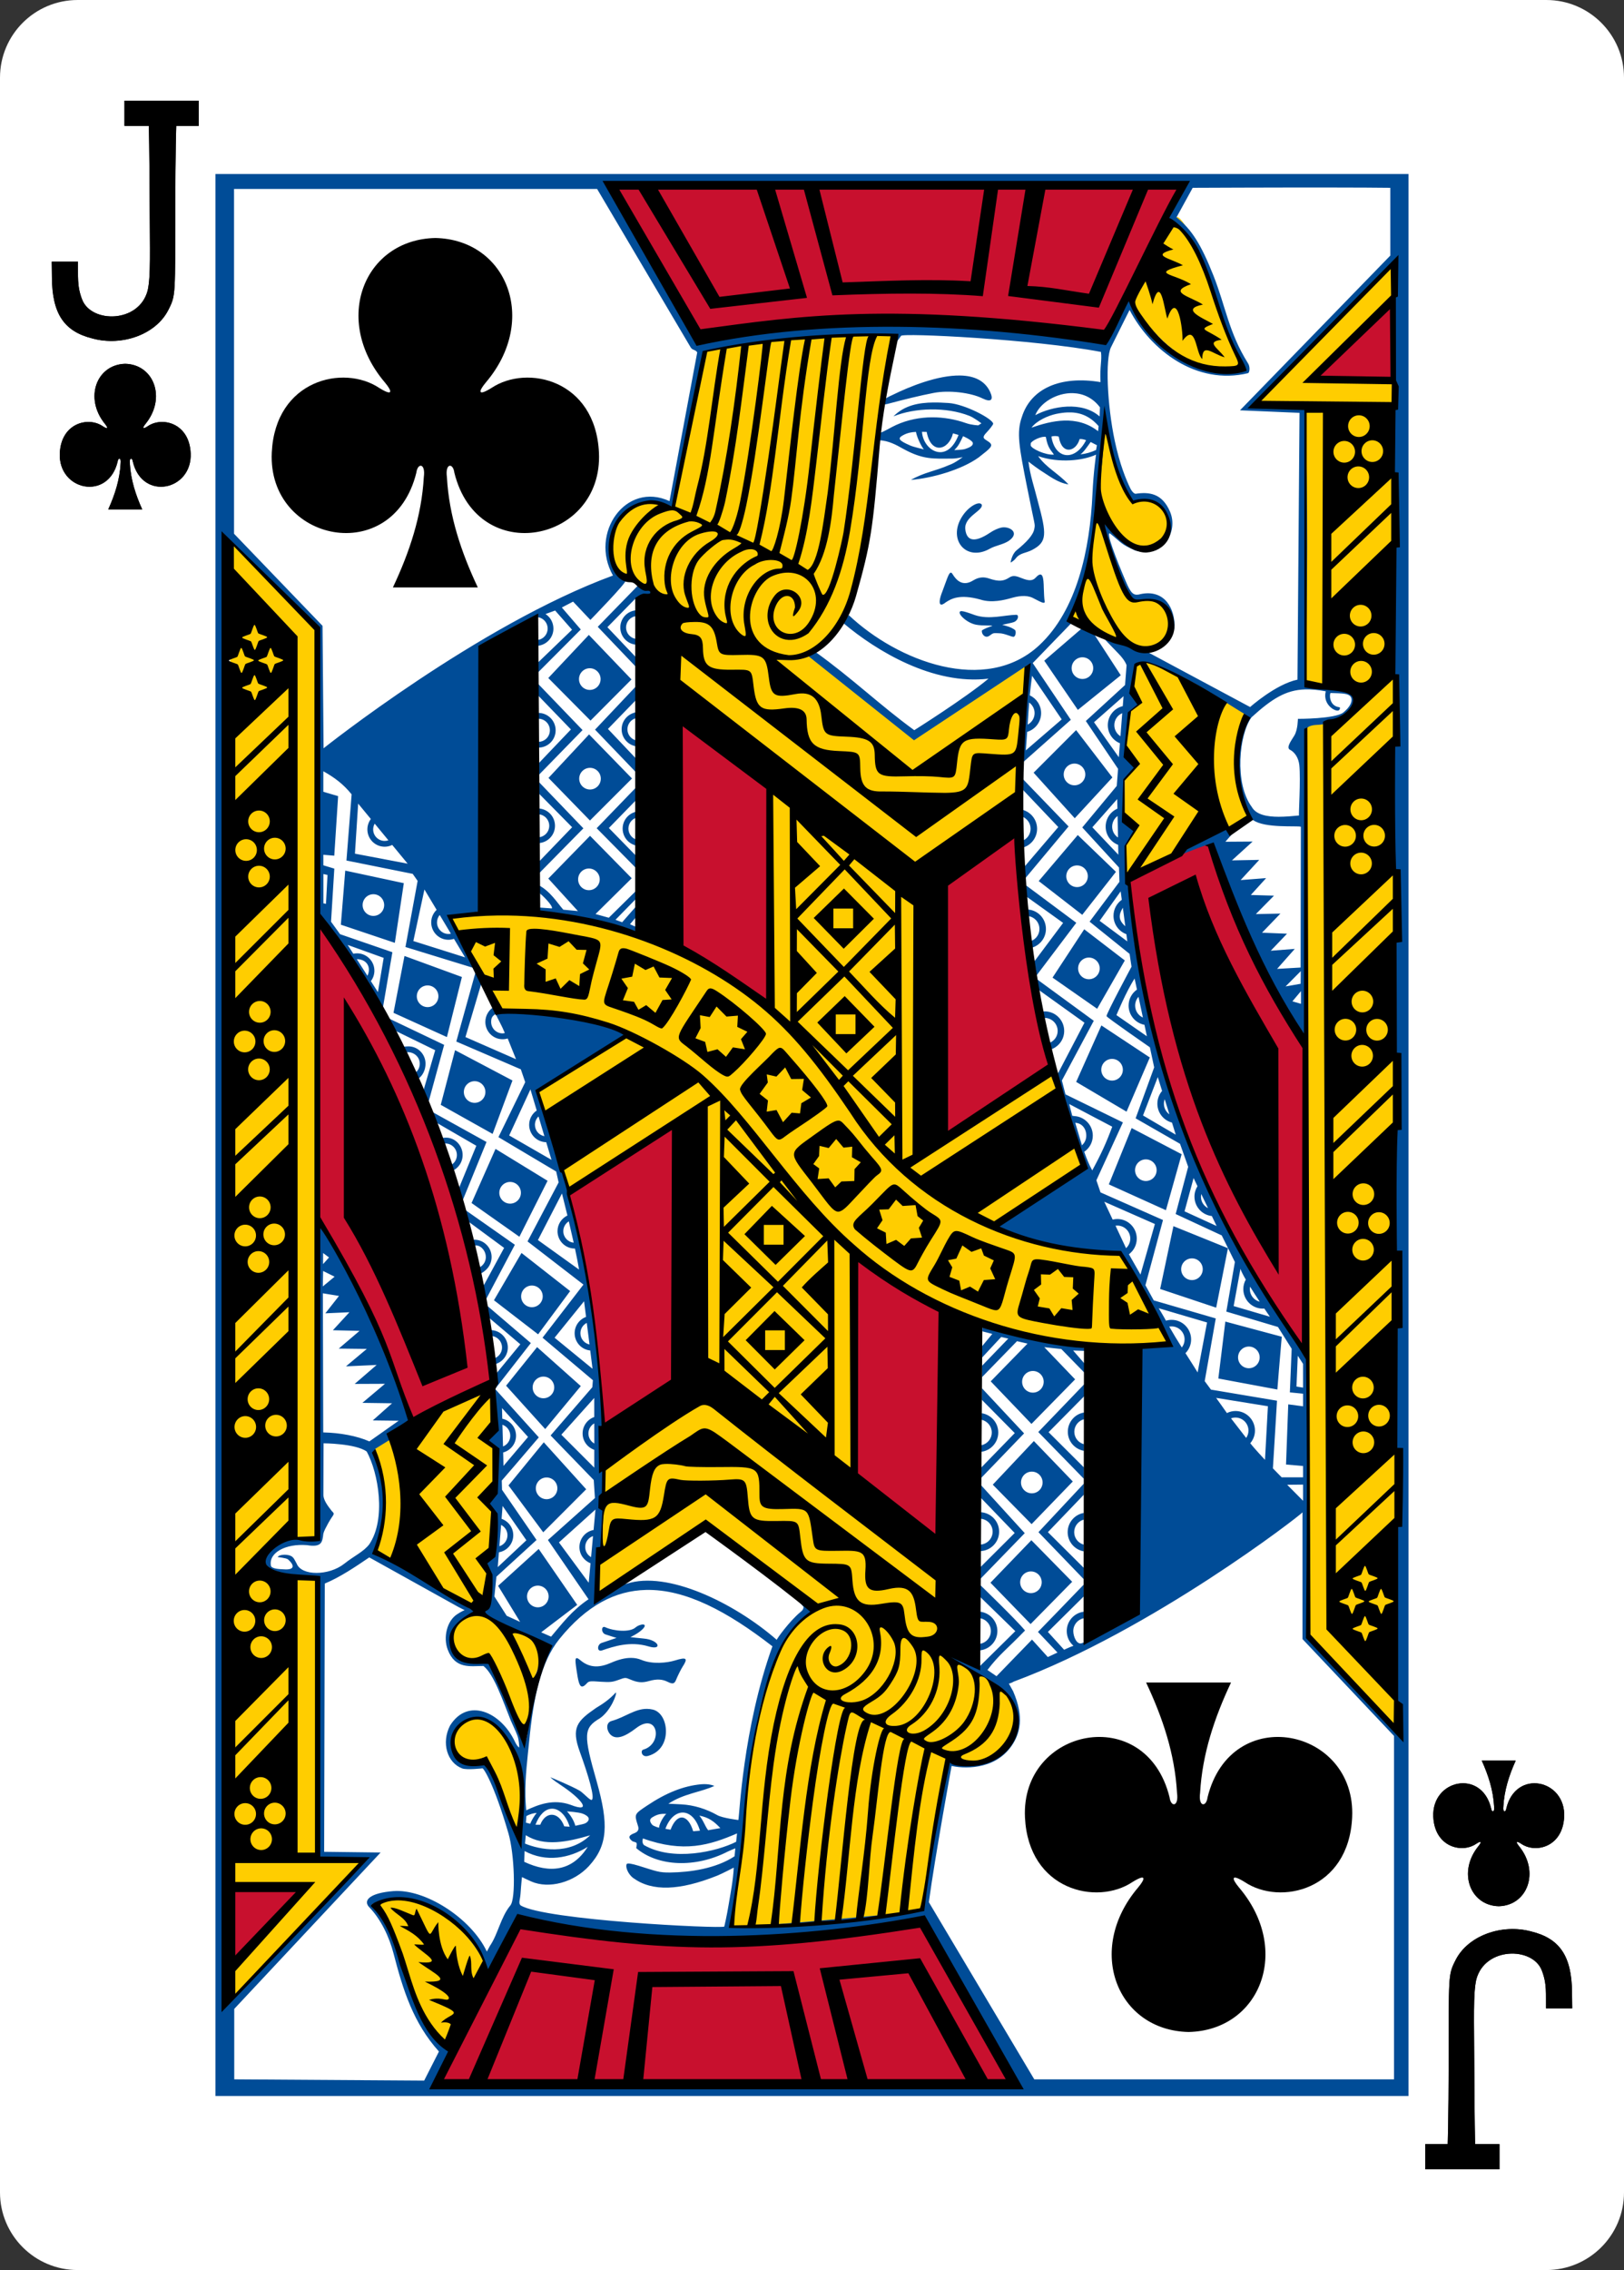<svg width="63" height="88" viewBox="0 0 63 88" fill="none" xmlns="http://www.w3.org/2000/svg">
<rect x="0" y="0" width="63" height="88" fill="#333333" stroke="none"/>
<g clip-path="url(#clip0)">
<path d="M59.987 2.09808e-05H3.014C1.349 2.09808e-05 0 1.347 0 3.01V84.99C0 86.652 1.349 88 3.014 88H59.987C61.651 88 63 86.652 63 84.99V3.01C63 1.347 61.651 2.09808e-05 59.987 2.09808e-05Z" fill="white"/>
<path d="M58.142 73.896C59.25 73.871 59.747 72.573 58.926 71.565C58.807 71.418 58.795 71.333 59.013 71.475C59.566 71.859 60.625 71.606 60.679 70.431C60.747 68.983 58.801 68.565 58.436 70.105C58.417 70.268 58.29 70.264 58.321 70.033C58.354 69.407 58.542 68.822 58.8 68.252C58.361 68.252 57.922 68.252 57.483 68.252C57.741 68.822 57.929 69.407 57.962 70.033C57.993 70.264 57.866 70.268 57.846 70.105C57.481 68.565 55.536 68.983 55.603 70.431C55.657 71.606 56.717 71.859 57.27 71.475C57.488 71.333 57.475 71.418 57.356 71.565C56.535 72.573 57.032 73.871 58.141 73.896C58.141 73.896 58.141 73.896 58.141 73.896H58.142Z" fill="black"/>
<path d="M4.859 14.104C3.75 14.129 3.253 15.427 4.074 16.435C4.193 16.582 4.206 16.666 3.988 16.525C3.435 16.141 2.375 16.393 2.321 17.569C2.254 19.017 4.199 19.434 4.564 17.895C4.583 17.732 4.71 17.736 4.68 17.966C4.647 18.592 4.459 19.177 4.2 19.748C4.639 19.748 5.079 19.748 5.518 19.748C5.26 19.177 5.072 18.592 5.038 17.966C5.008 17.736 5.135 17.732 5.154 17.895C5.519 19.434 7.464 19.017 7.397 17.569C7.343 16.393 6.283 16.141 5.731 16.525C5.513 16.666 5.525 16.582 5.644 16.435C6.465 15.427 5.968 14.129 4.86 14.104C4.859 14.104 4.86 14.104 4.86 14.104H4.859Z" fill="black"/>
<path d="M4.829 3.905V4.88H5.775C5.775 4.88 5.798 5.82 5.807 7.813C5.814 9.749 5.853 10.709 5.73 11.26C5.398 12.531 3.557 12.538 3.191 11.624C2.979 11.093 3.035 10.68 3.026 10.145H2.008C2.008 10.145 2.014 10.414 2.015 10.744C2.021 12.172 2.494 12.856 3.601 13.125C4.739 13.432 6.07 12.964 6.544 11.991C6.825 11.437 6.793 11.399 6.8 8.047C6.804 5.811 6.838 4.88 6.838 4.88H7.71V3.905H4.829H4.829Z" fill="black"/>
<path d="M58.171 84.094V83.12H57.224C57.224 83.12 57.202 82.18 57.193 80.186C57.186 78.251 57.146 77.291 57.27 76.739C57.601 75.469 59.442 75.462 59.808 76.375C60.021 76.907 59.964 77.32 59.974 77.855H60.992C60.992 77.855 60.986 77.586 60.984 77.256C60.978 75.827 60.505 75.144 59.398 74.875C58.26 74.567 56.929 75.036 56.456 76.009C56.174 76.563 56.206 76.601 56.2 79.953C56.195 82.189 56.161 83.12 56.161 83.12H55.29V84.094H58.171H58.171Z" fill="black"/>
<path d="M45.606 8.448C45.847 8.103 46.891 10.514 47.561 12.341C47.89 13.239 48.33 13.979 48.148 14.215C47.671 14.7 46.435 14.266 45.537 13.574C44.577 12.835 43.9 11.747 43.9 11.747L45.606 8.448ZM54.027 10.236L54.065 11.654C53.238 12.4 52.211 13.317 51.009 14.711L54.077 14.705C54.29 32.221 54.27 67.077 54.244 67.074C54.244 67.074 50.677 63.45 50.764 63.437C50.768 63.436 50.662 42.339 50.649 28.146C50.621 28.079 52.514 28.076 52.634 27.147C52.714 26.533 50.649 26.618 50.616 26.577C50.621 20.198 50.597 15.694 50.597 15.694L48.701 15.632L54.027 10.236ZM42.884 16.804C43.16 17.354 43.599 19.471 43.935 19.421C45.477 18.908 45.974 21.191 44.378 21.308C43.773 21.353 43.099 20.563 42.72 19.58C42.538 19.065 42.726 16.598 42.884 16.804V16.804ZM42.536 19.979C42.991 20.724 43.427 23.446 44.256 23.292C45.012 23.119 45.497 23.784 45.423 24.366C45.035 26.003 42.262 24.448 41.534 24.071C41.895 23.25 42.404 21.201 42.536 19.979V19.979ZM48.388 27.654C47.753 29.094 47.924 30.276 48.462 31.724C46.816 32.431 45.345 33.208 43.722 34.056C43.672 34.22 43.411 28.517 44.026 25.86C44.212 25.466 44.879 25.781 45.264 25.973C46.306 26.466 47.426 27.021 48.388 27.654V27.654ZM19.165 53.715C19.501 56.395 18.756 62.464 18.756 62.464C18.756 62.464 14.781 60.257 14.505 60.084C15.257 58.688 14.229 55.443 14.341 56.024C14.606 55.839 19.077 53.444 19.165 53.715V53.715ZM20.804 64.84C20.733 65.012 20.447 67.019 20.359 67.027C20.069 67.052 19.645 65.061 18.907 64.405C17.513 64.566 17.349 63.619 17.622 63.161C17.555 62.96 18.072 62.523 18.555 62.565C19.757 63.036 21.378 63.452 20.804 64.84V64.84ZM36.796 68.266C36.796 68.266 35.748 74.166 35.744 74.159C33.155 74.534 30.659 74.963 28.351 74.701C28.806 68.569 29.523 63.266 31.49 62.346L27.415 59.059C27.415 59.059 22.889 61.888 23.148 61.845C23.259 61.815 23.348 59.439 23.414 55.597C23.299 45.569 17.541 35.416 17.318 35.518C17.196 35.437 22.223 35.043 25.836 36.603L25.999 23.324C25.999 23.324 24.208 22.428 23.876 22.013C23.215 19.703 24.998 19.113 26.067 19.69C26.567 17.935 27.326 13.594 27.354 13.596C29.767 13.195 32.264 12.885 34.731 13.026C34.317 15.069 34.055 16.623 33.922 18.677C33.61 21.74 32.984 24.642 31.377 25.332C31.663 25.218 35.373 28.5 35.373 28.5L39.933 25.69C38.467 35.247 40.973 44.528 45.297 52.036C43.118 52.288 40.651 52.168 36.8 51.014C36.8 51.014 37.017 64.319 37.018 64.245C41.278 65.928 38.953 69.204 36.796 68.266V68.266ZM20.231 69.457C20.215 69.593 20.153 71.095 20.153 71.095C19.55 70.386 19.064 68.306 18.944 68.341C18.944 68.341 18.17 68.463 17.93 68.206C17.144 67.368 17.916 66.377 18.701 66.562C19.482 66.764 20.34 68.104 20.231 69.457V69.457ZM12.225 24.348C12.225 24.348 12.392 47.943 12.387 59.77C9.41 59.723 9.994 61.382 12.427 61.207L12.435 72.111L14.048 72.168C14.048 72.168 11.012 75.346 9.087 77.376L9.043 76.344L11.972 73.174L8.939 73.18L8.929 20.858L12.225 24.348ZM17.29 79.151C16.555 79.312 15.789 75.914 14.515 73.852C15.963 72.981 18.247 74.637 18.76 75.965C18.425 77.091 17.269 79.139 17.29 79.151V79.151Z" fill="#FFCD00"/>
<path d="M8.357 6.746V81.253H54.641V6.746H8.357ZM23.587 7.034L45.871 7.052C45.559 7.682 45.263 8.496 45.263 8.496C45.944 8.77 46.472 9.793 46.799 10.655C47.086 11.411 47.582 13.258 48.236 14.159C47.092 14.81 44.217 13.356 43.807 11.377L42.843 13.021C36.317 11.752 29.256 12.674 27.095 12.974C26.035 10.942 24.525 9.129 23.587 7.034V7.034ZM51.798 7.27C52.621 7.271 53.378 7.274 53.935 7.281V9.907L48.103 15.906L50.413 16.005L50.333 26.347C49.488 26.524 48.496 27.409 48.496 27.409L44.578 25.31C44.578 25.31 45.594 24.883 45.566 24.201C45.526 23.439 45.071 22.815 44.168 23.049C43.961 23.079 43.866 22.993 43.667 22.525C43.284 21.629 42.907 20.645 43.054 20.675C43.535 21.061 43.463 21.082 44.028 21.337C45.084 21.629 45.726 20.643 45.392 19.845C45.082 19.108 44.565 19.066 44.047 19.142C43.971 19.124 43.906 19.041 43.855 18.944C43.69 18.609 43.441 18.013 43.246 17.095C42.945 15.681 42.877 13.911 43.097 13.465C43.4 12.85 43.82 12.016 43.82 12.016C44.637 13.581 46.417 14.951 48.418 14.466C48.486 14.424 48.499 14.203 48.408 14.073C47.671 12.896 47.546 11.883 47.078 10.695C46.586 9.451 46.217 8.884 45.64 8.425L46.268 7.281C46.268 7.281 49.328 7.266 51.798 7.27H51.798ZM9.079 7.324H23.163L26.792 13.464C26.863 13.585 26.968 13.542 27.048 13.659L25.972 19.427C24.279 18.644 22.854 20.67 23.779 22.311C18.559 24.225 12.552 29.008 12.552 29.008L12.512 24.261L9.079 20.691V7.324ZM54.118 10.187C53.909 16.037 54.203 9.494 54.041 28.851L54.155 65.765C54.36 66.382 54.446 66.623 54.367 67.246L50.751 63.411L50.746 52.681C50.746 52.681 47.325 47.607 46.538 45.263C44.452 40.075 43.905 37.061 43.653 32.803L44.031 32.199L43.609 31.656L43.606 30.206L44.169 29.631L43.654 28.976L43.797 27.622L44.199 27.263C43.841 26.865 43.963 26.302 44.024 25.908C44.126 25.599 44.293 25.643 44.541 25.703C45.829 26.052 47.129 26.983 48.318 27.703C48.266 28.408 47.398 30.014 48.606 31.786C49.054 32.122 50.351 31.999 50.465 32.05L50.455 37.507L49.542 37.56L50.228 36.785L49.296 36.856L49.928 36.196L48.958 36.157L49.671 35.416L48.718 35.436L49.422 34.721L48.523 34.695L49.117 34.041L48.128 34.117L48.85 33.334L47.79 33.354L48.593 32.624L47.536 32.631L47.853 32.268L47.572 32.126C47.284 32.261 45.571 33.168 45.571 33.168C45.586 33.317 47.022 32.781 47.087 32.807C47.519 34.723 49.384 38.959 50.614 40.194L50.7 28.223C50.888 28.048 51.188 28.135 51.38 28.058C52.004 28.09 53.046 27.043 52.501 26.835C52.217 26.772 50.64 26.502 50.636 26.423C50.718 23.015 50.756 19.465 50.611 15.761C50.17 15.696 48.73 15.613 48.73 15.613C48.73 15.613 54.014 10.075 54.118 10.187L54.118 10.187ZM33.708 12.962C34.434 12.962 34.885 13.033 34.782 13.22C34.755 13.315 34.953 13.022 34.953 13.022C34.953 12.896 40.148 13.152 42.71 13.643C42.753 13.996 42.663 14.16 42.692 14.813C41.126 14.552 39.984 15.066 39.64 16.169C39.431 16.767 39.529 17.306 39.848 18.906C40.157 20.459 40.161 20.292 40.124 20.502C40.081 20.748 39.816 21.023 39.435 21.334C39.247 21.487 39.204 21.809 39.204 21.809C39.204 21.809 39.33 21.744 39.4 21.651C39.569 21.426 39.789 21.45 40.039 21.319C40.627 21.01 40.608 20.711 40.261 19.436C40.135 18.922 39.957 18.421 39.897 17.895C39.897 17.895 40.098 18.054 40.338 18.219C40.713 18.453 41.017 18.709 41.45 18.779C41.03 18.331 40.601 18.143 40.272 17.682C41.091 17.966 42.031 17.852 42.52 17.624C42.52 17.624 42.421 18.268 42.381 19.135C42.282 21.327 41.768 23.664 40.316 25.014C38.236 26.947 34.82 25.636 32.925 23.845L32.72 24.158C33.992 25.23 36.198 26.569 38.346 26.309C37.448 27.061 35.467 28.307 35.467 28.307C34.108 27.317 33.106 26.33 31.614 25.259L31.355 25.432L35.457 28.698L39.876 25.772C39.876 25.772 39.693 28.579 39.624 29.605L41.541 27.904L40.062 25.705L41.63 24.085C41.63 24.085 41.365 24.123 41.654 23.623C42.532 21.246 42.656 18.951 42.879 16.526C43.024 17.432 43.195 17.908 43.529 18.73C43.836 19.522 43.956 19.517 44.302 19.401C46.177 19.243 45.328 22.875 43.112 20.499C43.015 20.398 42.855 20.275 42.848 20.299C42.802 20.445 43.435 22.358 43.681 22.799C43.94 23.265 43.943 23.33 44.328 23.291C45.048 23.216 45.292 23.474 45.365 24.236C45.269 25.676 43.717 25.068 42.723 24.625C42.633 24.556 43.189 25.134 43.389 25.337C43.659 25.614 43.703 25.791 43.703 25.791L43.644 26.556L42.123 27.95L43.373 29.805L43.322 30.467L41.985 32.077L43.409 33.63L43.427 34.183L42.269 35.729L43.82 36.978L43.895 37.476C43.895 37.476 42.9 39.326 42.926 39.393C42.949 39.45 44.608 40.6 44.608 40.6L44.774 41.378L44.054 43.353L45.777 44.341L46.093 45.233L45.608 47.063L47.395 47.892L47.905 48.922L47.573 50.845L49.576 51.441L50.108 52.286L50.038 53.977L50.55 54.028V54.517L49.975 54.441L49.889 56.773L50.55 56.831V57.269H49.719L49.38 56.922L49.539 54.3L46.977 53.87L46.734 53.541L47.163 51.11L44.758 50.411L44.434 49.823L45.116 47.295L42.692 46.224L42.532 45.755L43.561 43.511L41.333 42.424L41.194 41.886L42.431 39.572L40.224 37.959L40.288 38.369L42.07 39.646L41.038 41.621C41.049 42.454 41.748 44.355 42.036 45.243L38.636 47.539C40.092 48.42 41.931 48.391 43.618 48.721C43.618 48.721 43.692 48.957 43.819 49.168C44.31 49.959 44.752 50.965 45.3 52.002C44.896 52.193 44.288 52.253 44.288 52.253C43.089 55.875 44.092 60.883 42.035 63.675C42.035 63.675 41.992 63.692 41.964 63.701C41.771 63.767 41.636 63.446 41.636 63.229C41.636 62.984 41.809 62.78 42.038 62.734V62.48C41.668 62.529 41.382 62.844 41.382 63.229C41.382 63.458 41.484 63.662 41.643 63.801C41.55 63.828 41.28 63.954 41.28 63.954L40.651 63.263L42.04 61.888L42.043 61.427C41.452 62.044 40.266 63.263 40.266 63.263L41.023 64.062L40.648 64.237L40.035 63.56L38.658 64.98L38.306 64.739C38.769 64.127 39.071 63.928 39.765 63.206C39.41 62.783 38.076 61.491 38.026 61.443L38.022 61.904L39.387 63.233L38.003 64.599C38.003 64.599 37.161 64.332 36.826 64.208C37.28 64.584 38.096 64.905 38.539 65.23C40.547 66.419 38.64 68.879 36.788 68.268C36.735 68.07 35.773 74.086 35.773 74.086C35.773 74.086 29.665 74.689 28.345 74.701C28.527 73.831 28.852 70.686 28.852 70.686C29.212 67.627 29.49 63.783 31.5 62.511C31.5 62.511 31.192 62.182 30.926 62.014C30.92 62.019 31.163 62.265 31.171 62.294C31.171 62.383 31.119 62.439 31.06 62.486C30.634 62.833 30.115 63.552 30.134 63.571C28.475 62.124 25.878 60.878 24.313 61.395C23.696 61.525 23.422 62.123 23.095 61.638C24.2 54.818 22.653 47.488 20.851 42.274C21.419 42.072 24.332 40.11 24.332 40.11C22.825 39.187 19.697 39.383 19.172 39.026C18.967 39.141 18.828 39.362 18.828 39.615C18.828 39.986 19.126 40.287 19.496 40.287C19.566 40.287 19.633 40.277 19.695 40.257C19.87 40.686 20.018 41.061 20.018 41.061L18.056 40.203L18.695 38.047L18.481 37.569L17.701 40.376L20.205 41.453L20.375 41.952L19.336 44.082L21.576 45.414L21.671 45.838L20.465 48.125L22.634 49.798L21.047 51.857L23 53.504L22.978 53.777L21.36 55.647L23.033 57.374L23.079 58.073L21.256 59.7L22.831 61.996C22.175 62.439 21.808 62.944 21.378 63.447L20.994 63.278L22.392 62.214L20.898 60.047L19.323 61.476L20.177 62.875L19.656 62.637L19.179 61.888L19.257 61.122L20.814 59.699L19.475 57.753L19.465 57.396C19.465 57.396 20.297 56.436 20.902 55.721L19.207 53.843L20.593 52.065L18.848 50.574L18.898 51.021L20.185 52.112L19.197 53.314C19.126 54.038 19.283 55.282 18.914 55.828C19.51 56.413 19.198 57.824 18.906 58.281C19.475 58.958 19.15 60.442 18.787 60.505C19.221 61.052 19.048 62.161 18.685 62.521C18.569 62.584 20.236 63.187 21.288 63.913C20.413 65.548 20.617 67.087 20.341 67.641C19.962 66.544 19.477 65.377 19.059 64.537C19.015 64.45 18.922 64.469 18.783 64.467C17.044 64.311 17.209 62.872 18.514 62.503C17.215 61.865 15.526 60.49 14.559 60.124C14.749 59.728 14.859 59.043 14.888 58.44C14.985 57.543 14.553 56.167 14.553 56.167L15.104 55.826C15.213 55.352 15.829 55.343 15.889 55.005C15.758 53.556 12.941 48.007 12.346 47.38C12.12 51.34 12.551 55.638 12.335 59.59C9.679 59.581 9.112 61.005 12.322 61.232C12.261 64.817 12.318 72.02 12.318 72.02L14.215 72.034C14.215 72.034 9.527 76.935 9.085 77.349C8.685 60.269 8.703 20.794 8.703 20.794L12.284 24.393L12.324 35.605C13.523 36.825 14.21 38.603 14.924 39.756L16.882 40.712L16.422 42.292L16.619 42.741L17.23 40.505L15.088 39.483L14.861 39.02L15.222 36.914L13.193 36.215L12.842 35.731L12.969 33.673L12.543 33.544V33.136L12.967 33.172L13.117 30.863L12.543 30.694V29.898C12.981 30.144 13.315 30.392 13.641 30.794L13.44 33.359L16.01 33.876L16.201 34.148L15.729 36.712L18.427 37.541C18.15 36.857 17.783 36.216 17.477 35.542C17.848 35.435 18.235 35.411 18.611 35.33C18.712 31.866 18.595 28.262 18.702 25.005C19.666 24.733 20.141 24.101 20.8 23.921C21.046 23.921 21.245 24.121 21.245 24.368C21.245 24.592 21.081 24.776 20.867 24.808V25.034C21.205 24.999 21.469 24.716 21.469 24.368C21.469 24.131 21.347 23.923 21.162 23.803L21.536 23.668L22.191 24.412L20.867 25.687V26.072L22.53 24.403L21.795 23.55L22.232 23.322L22.903 24.032C22.903 24.032 24.347 22.548 24.257 22.521C22.994 20.907 24.234 18.929 26.149 19.679C26.58 17.627 26.991 15.776 27.33 13.651C26.879 13.597 31.529 12.961 33.707 12.962H33.708ZM37.251 14.557C36.391 14.541 35.299 14.977 34.621 15.312C33.998 15.589 34.118 15.758 34.507 15.638C35.072 15.488 35.672 15.338 36.22 15.232C36.807 15.116 37.663 15.222 38.11 15.443C38.44 15.606 38.556 15.51 38.41 15.193C38.2 14.739 37.767 14.566 37.251 14.557V14.557ZM41.623 15.241C42.006 15.252 42.388 15.412 42.672 15.792L42.656 16.143C41.972 15.54 40.812 15.747 40.161 16.095C40.348 15.616 40.986 15.221 41.623 15.241H41.623ZM36.214 15.603C35.638 15.608 35.086 15.712 34.66 16.141C35.492 15.802 36.709 15.77 37.595 16.117C37.773 16.181 38.072 16.411 38.072 16.411L37.952 16.489C37.952 16.489 37.695 16.481 37.47 16.401C36.663 16.116 35.667 16.066 34.763 16.475C34.532 16.579 34.343 16.714 34.109 16.793L34.114 17.07C34.459 17.076 34.783 17.255 35.016 17.387C35.808 17.826 36.195 17.781 36.948 17.777C37.123 17.776 37.346 17.72 37.346 17.72C37.346 17.72 37.047 17.952 36.829 18.024C36.264 18.271 35.865 18.303 35.337 18.604C36.139 18.539 37.295 18.218 37.969 17.73C38.432 17.367 38.559 17.277 38.363 17.133C38.183 17.001 38.045 16.996 38.292 16.743C38.379 16.653 38.529 16.464 38.528 16.427C38.526 16.246 37.431 15.664 36.796 15.623C36.602 15.611 36.407 15.601 36.214 15.603L36.214 15.603ZM41.411 15.988C41.843 15.971 42.247 16.093 42.618 16.518L42.599 16.716C41.764 16.066 40.779 16.314 40.014 16.578C40.223 16.303 40.659 16.113 40.969 16.046C41.119 16.015 41.267 15.994 41.411 15.988H41.411ZM35.766 16.74L35.949 16.744C36.119 17.651 36.813 17.446 36.969 16.799L37.185 16.861C37.005 17.33 36.745 17.519 36.496 17.529C36.133 17.544 35.795 17.176 35.766 16.74V16.74ZM35.533 16.743C35.578 16.994 35.778 17.363 35.841 17.421C35.809 17.413 35.44 17.327 35.321 17.275C34.853 17.073 34.804 16.993 35.043 16.866C35.205 16.78 35.359 16.75 35.533 16.743V16.743ZM40.963 16.904C41.016 16.908 41.058 16.919 41.073 16.928C41.192 17.662 41.746 17.509 41.882 17.021C41.945 17.015 42.025 17.025 42.133 17.064C41.936 17.454 41.658 17.645 41.405 17.644C41.118 17.644 40.861 17.399 40.787 16.924C40.846 16.904 40.91 16.901 40.963 16.904V16.904ZM37.361 16.909C37.361 16.909 37.661 17.038 37.73 17.145C37.777 17.251 37.668 17.333 37.435 17.407C37.329 17.441 37.019 17.448 37.019 17.448C37.197 17.274 37.239 17.156 37.361 16.909ZM40.507 16.932C40.531 16.931 40.553 16.933 40.571 16.938C40.651 17.387 40.776 17.45 40.885 17.624C40.552 17.649 40.008 17.392 39.983 17.267L39.985 17.183C40.043 17.075 40.336 16.939 40.507 16.932L40.507 16.932ZM42.31 17.135L42.553 17.26L42.52 17.444C42.328 17.533 42.127 17.593 41.913 17.614C42.042 17.524 42.177 17.32 42.31 17.135ZM37.968 19.512C37.811 19.521 37.558 19.697 37.385 19.933C36.7 20.866 37.454 21.808 38.403 21.269C38.617 21.148 38.916 21.111 39.132 20.968C39.591 20.65 39.161 20.386 38.843 20.452C38.712 20.482 38.561 20.547 38.394 20.659C37.82 21.041 37.501 20.985 37.447 20.522C37.388 20.021 38.157 19.795 38.085 19.562C38.061 19.524 38.02 19.509 37.968 19.512V19.512ZM36.875 22.201C36.797 22.224 36.722 22.491 36.557 22.928C36.444 23.207 36.409 23.439 36.522 23.438C36.56 23.437 36.614 23.41 36.688 23.351C36.899 23.21 37.23 23.021 38.029 23.241C38.469 23.386 38.961 23.26 39.248 23.179C39.472 23.115 39.793 23.054 40.049 23.171C40.3 23.292 40.575 23.476 40.523 23.286C40.511 23.238 40.495 22.961 40.492 22.797C40.484 22.409 40.457 22.087 40.179 22.391C40.058 22.522 39.913 22.523 39.641 22.415C39.446 22.338 39.31 22.286 39.159 22.385C38.946 22.525 38.762 22.56 38.368 22.426C38.181 22.363 37.985 22.357 37.749 22.503C37.356 22.746 37.107 22.51 36.956 22.262C36.927 22.212 36.901 22.193 36.875 22.201V22.201ZM24.733 22.714L23.189 24.299L24.672 25.854V25.482L23.563 24.314L24.625 23.23C24.779 23.017 25.175 23.064 25.299 23.049C25.214 22.784 24.976 22.817 24.733 22.714V22.714ZM24.672 23.659C24.331 23.69 24.063 23.975 24.063 24.325C24.063 24.676 24.331 24.961 24.672 24.992V24.767C24.455 24.737 24.287 24.552 24.287 24.325C24.287 24.099 24.455 23.914 24.672 23.884V23.659ZM37.312 23.691C37.28 23.689 37.258 23.693 37.245 23.704C37.139 23.795 37.511 24.152 37.867 24.218C38.14 24.27 38.492 24.228 38.492 24.27C38.343 24.307 38.167 24.385 38.091 24.439C38.074 24.551 38.156 24.666 38.253 24.682C38.357 24.699 38.439 24.589 38.518 24.558C38.585 24.532 38.677 24.548 38.749 24.548C38.982 24.547 39.271 24.713 39.334 24.683C39.407 24.648 39.42 24.476 39.379 24.426C39.238 24.315 39.06 24.27 38.88 24.222C38.88 24.222 39.089 24.177 39.169 24.158C39.287 24.13 39.382 24.123 39.457 24.015C39.504 23.948 39.508 23.832 39.428 23.833C38.964 23.84 38.375 24.032 37.82 23.845C37.582 23.759 37.406 23.698 37.312 23.691V23.691ZM42.033 24.303L40.51 25.613L41.813 27.52L43.478 26.178L42.406 24.529L42.033 24.303ZM22.843 24.613L21.27 26.284L22.908 27.935L24.497 26.339L22.843 24.613ZM41.991 25.48C42.222 25.48 42.409 25.669 42.409 25.901C42.409 26.134 42.222 26.321 41.991 26.321C41.76 26.321 41.572 26.134 41.572 25.901C41.572 25.669 41.76 25.48 41.991 25.48ZM22.88 25.905C23.111 25.905 23.299 26.094 23.299 26.326C23.299 26.559 23.111 26.746 22.88 26.746C22.648 26.746 22.461 26.559 22.461 26.326C22.461 26.094 22.648 25.905 22.88 25.905ZM40.036 26.196L41.187 27.888L39.795 29.088C39.817 28.807 39.833 28.579 39.847 28.372C40.159 28.279 40.388 27.988 40.388 27.644C40.388 27.339 40.208 27.077 39.949 26.956C39.97 26.739 39.997 26.499 40.036 26.196V26.196ZM20.869 26.504V26.955L22.148 28.278L20.869 29.618L20.895 30.047L22.599 28.302L20.869 26.504ZM24.672 26.604L23.084 28.285L24.672 29.939V29.406L23.584 28.258L24.672 27.136V26.604ZM50.621 26.726C50.864 26.718 51.128 26.743 51.43 26.799C51.291 27.346 51.871 27.642 51.955 27.52C51.965 27.518 52.01 27.423 51.955 27.416C51.539 27.365 51.572 26.867 51.621 26.865C52.081 26.879 52.379 26.872 52.426 27.077C52.455 27.204 52.381 27.399 52.114 27.619C51.799 27.872 50.351 27.867 50.351 27.867C50.345 27.864 50.354 28.28 50.209 28.518C50.081 28.728 49.904 28.96 50.025 29.056C50.234 29.154 50.375 29.389 50.405 29.66C50.462 30.229 50.373 31.599 50.393 31.613C50.149 31.637 49.869 31.663 49.6 31.663C49.151 31.662 48.733 31.585 48.562 31.285C47.875 30.361 48.072 28.462 48.548 27.809C49.35 27.077 49.891 26.75 50.62 26.726H50.621ZM43.586 26.988L43.556 27.374C43.223 27.453 42.975 27.753 42.975 28.112C42.975 28.429 43.169 28.701 43.445 28.813L43.403 29.356L42.44 27.998L43.586 26.988ZM39.925 27.235C40.052 27.327 40.135 27.475 40.135 27.644C40.135 27.837 40.026 28.006 39.867 28.09C39.888 27.768 39.903 27.503 39.925 27.235V27.235ZM24.672 27.612C24.357 27.672 24.115 27.939 24.115 28.272C24.115 28.604 24.356 28.877 24.672 28.931V28.702C24.481 28.652 24.34 28.48 24.34 28.272C24.34 28.064 24.481 27.89 24.672 27.84V27.612ZM20.886 27.637C20.875 27.726 20.889 27.799 20.886 27.863C21.132 27.863 21.331 28.064 21.331 28.311C21.331 28.558 21.132 28.757 20.886 28.757C20.878 28.851 20.892 28.942 20.886 28.982C21.256 28.982 21.555 28.682 21.555 28.311C21.555 27.94 21.256 27.637 20.886 27.637V27.637ZM43.535 27.647L43.466 28.54C43.323 28.451 43.228 28.293 43.228 28.112C43.228 27.902 43.355 27.723 43.535 27.647V27.647ZM41.746 28.304L40.097 29.954L41.693 31.72L43.153 30.138L41.746 28.304ZM22.852 28.47L21.278 30.157L22.886 31.808L24.517 30.179L22.852 28.47ZM41.682 29.601C41.913 29.601 42.102 29.791 42.102 30.023C42.102 30.255 41.913 30.443 41.682 30.443C41.451 30.443 41.264 30.255 41.264 30.023C41.264 29.791 41.451 29.601 41.682 29.601ZM22.889 29.766C23.12 29.766 23.307 29.954 23.307 30.186C23.307 30.418 23.12 30.606 22.889 30.606C22.658 30.606 22.469 30.418 22.469 30.186C22.469 29.954 22.657 29.766 22.889 29.766ZM39.641 30.16L39.646 30.58L41.054 32.062L39.735 33.606L39.765 34.059L41.453 32.038L39.641 30.16ZM20.899 30.309C20.876 30.447 20.875 30.586 20.869 30.725L22.195 32.069L20.943 33.367L20.894 33.874L22.631 32.111L20.899 30.309ZM24.672 30.528L23.147 32.107L24.672 33.651V33.174L23.62 32.099L24.672 31.02V30.528ZM43.34 30.976L43.348 31.348C43.079 31.465 42.892 31.733 42.892 32.046C42.892 32.369 43.093 32.644 43.377 32.752L43.385 33.135L42.376 32.07L43.34 30.976ZM13.894 31.152L14.386 31.749C14.303 31.862 14.252 32.001 14.252 32.153C14.252 32.524 14.552 32.824 14.922 32.824C15.027 32.824 15.127 32.799 15.216 32.755L15.814 33.481L13.769 33.093L13.894 31.152ZM20.869 31.341V31.566C21.111 31.57 21.307 31.768 21.307 32.013C21.307 32.257 21.111 32.455 20.869 32.459V32.684C21.235 32.679 21.53 32.381 21.53 32.013C21.53 31.644 21.235 31.345 20.869 31.341V31.341ZM39.646 31.388V31.653C39.84 31.723 39.98 31.909 39.98 32.128C39.98 32.347 39.84 32.532 39.646 32.601V32.866C39.981 32.789 40.232 32.488 40.232 32.128C40.232 31.768 39.981 31.466 39.646 31.388ZM24.672 31.468C24.376 31.537 24.154 31.803 24.154 32.122C24.154 32.442 24.376 32.708 24.672 32.777V32.542C24.501 32.48 24.379 32.316 24.379 32.122C24.379 31.929 24.501 31.765 24.672 31.703V31.468ZM43.354 31.634L43.371 32.467C43.234 32.377 43.144 32.223 43.144 32.046C43.144 31.877 43.226 31.725 43.353 31.634H43.354ZM14.536 31.93L15.067 32.575C15.021 32.591 14.973 32.599 14.922 32.599C14.676 32.599 14.476 32.4 14.476 32.153C14.476 32.072 14.499 31.995 14.536 31.93ZM41.81 32.371L40.295 34.155L41.984 35.464L43.291 33.797L41.81 32.371ZM22.889 32.401L21.271 34.058L22.42 35.319L21.852 35.265C21.612 34.991 21.348 34.554 20.907 34.321L20.951 34.65C20.974 34.635 21.486 35.134 21.405 35.216L20.953 35.183C20.916 35.193 20.935 35.35 20.935 35.35C22.146 35.467 23.386 35.704 24.676 36.149L24.642 35.918L24.44 35.829C24.44 35.829 24.567 35.676 24.672 35.557V35.141L24.135 35.752L23.876 35.657L24.672 34.844V34.536L23.617 35.577L23.102 35.434L24.506 34.046L22.889 32.401ZM41.782 33.549C42.013 33.549 42.2 33.736 42.2 33.968C42.2 34.201 42.013 34.389 41.782 34.389C41.551 34.389 41.364 34.201 41.364 33.968C41.364 33.736 41.551 33.549 41.782 33.549ZM22.845 33.669C23.076 33.669 23.265 33.857 23.265 34.089C23.265 34.321 23.076 34.509 22.845 34.509C22.614 34.509 22.427 34.321 22.427 34.089C22.427 33.857 22.614 33.669 22.845 33.669ZM13.393 33.75L13.223 35.847L15.317 36.55L15.665 34.237L13.393 33.75ZM12.545 33.882L12.705 33.918L12.646 35.038L12.545 35.019V33.882ZM39.738 34.273L39.769 34.72L41.242 35.777L40.121 37.276L40.217 37.806L41.753 35.773L39.738 34.273ZM16.465 34.482L16.938 35.271C16.809 35.394 16.728 35.566 16.728 35.758C16.728 36.13 17.027 36.431 17.396 36.431C17.471 36.431 17.544 36.417 17.611 36.395L18.042 37.113L16.035 36.48L16.465 34.482ZM43.474 34.553L43.518 34.881C43.323 35.018 43.196 35.246 43.196 35.502C43.196 35.831 43.404 36.108 43.695 36.214L43.732 36.494L42.659 35.697L43.474 34.553ZM14.484 34.665C14.716 34.665 14.903 34.854 14.903 35.086C14.903 35.318 14.716 35.506 14.484 35.506C14.253 35.506 14.067 35.318 14.067 35.086C14.067 34.854 14.253 34.665 14.484 34.665ZM43.559 35.188L43.654 35.907C43.376 35.661 43.392 35.467 43.559 35.188ZM39.855 35.256L39.888 35.513C40.133 35.547 40.323 35.756 40.323 36.012C40.323 36.223 40.193 36.401 40.009 36.476L40.042 36.735C40.35 36.639 40.575 36.352 40.575 36.012C40.575 35.605 40.255 35.275 39.855 35.256V35.256ZM17.058 35.47L17.491 36.195C17.461 36.201 17.429 36.206 17.396 36.206C17.151 36.206 16.953 36.005 16.953 35.758C16.953 35.648 16.992 35.548 17.058 35.47V35.47ZM42.06 36.024L40.831 37.898L42.562 39.106L43.635 37.233L42.06 36.024ZM13.487 36.631L14.884 37.133L14.661 38.46L14.387 38.035C14.473 37.922 14.524 37.782 14.524 37.63C14.524 37.259 14.223 36.957 13.853 36.957C13.803 36.957 13.754 36.962 13.707 36.973L13.487 36.631ZM15.691 37.059L15.265 39.263L17.337 40.203L17.919 37.874L15.691 37.059ZM42.241 37.121C42.472 37.121 42.661 37.309 42.661 37.541C42.661 37.773 42.472 37.961 42.241 37.961C42.01 37.961 41.823 37.773 41.823 37.541C41.823 37.309 42.01 37.121 42.241 37.121ZM13.841 37.183C13.845 37.183 13.849 37.183 13.853 37.183C14.243 37.19 14.408 37.512 14.254 37.826L13.841 37.183ZM50.462 37.646L50.456 38.137L49.871 38.24L50.462 37.646ZM44.015 37.933L44.106 38.362C43.91 38.499 43.782 38.725 43.782 38.983C43.782 39.354 44.047 39.663 44.397 39.728L44.492 40.172L43.31 39.352C43.31 39.352 43.692 38.427 44.015 37.933V37.933ZM16.588 38.201C16.819 38.201 17.007 38.389 17.007 38.621C17.007 38.853 16.819 39.042 16.588 39.042C16.357 39.042 16.169 38.853 16.169 38.621C16.169 38.389 16.357 38.201 16.588 38.201ZM50.469 38.422C50.469 38.422 50.467 38.764 50.469 38.914L50.136 38.818L50.469 38.422ZM44.166 38.643L44.337 39.446C44.16 39.368 44.036 39.19 44.036 38.983C44.036 38.852 44.085 38.733 44.166 38.643V38.643ZM40.527 39.207C40.5 39.207 40.475 39.214 40.449 39.217C40.48 39.322 40.504 39.384 40.527 39.461C40.804 39.461 41.03 39.687 41.03 39.966C41.03 40.172 40.904 40.344 40.727 40.422L40.785 40.676C41.075 40.57 41.283 40.293 41.283 39.966C41.283 39.547 40.944 39.207 40.527 39.207V39.207ZM19.229 39.307C19.327 39.528 19.462 39.747 19.583 40.044C19.547 40.053 19.536 40.06 19.497 40.06C19.251 40.06 19.053 39.862 19.053 39.615C19.053 39.453 19.101 39.386 19.229 39.307ZM42.726 39.751L41.748 41.941L43.702 43.095L44.605 40.994L42.726 39.751ZM15.839 40.563C15.756 40.563 15.682 40.572 15.617 40.587C15.424 40.847 15.697 41.842 16.21 41.83C16.397 41.709 16.508 41.475 16.508 41.235C16.508 40.864 16.209 40.56 15.839 40.563ZM17.653 40.711L17.098 42.83L19.11 43.957L19.88 41.886L17.653 40.711ZM15.839 40.788C16.084 40.799 16.284 40.988 16.284 41.235C16.284 41.376 16.22 41.502 16.119 41.584C15.734 41.873 15.677 40.75 15.74 40.808C15.767 40.793 15.8 40.786 15.839 40.788V40.788ZM43.14 41.049C43.371 41.049 43.559 41.238 43.559 41.47C43.559 41.702 43.371 41.89 43.14 41.89C42.909 41.89 42.722 41.702 42.722 41.47C42.722 41.238 42.909 41.049 43.14 41.049ZM44.914 41.754L45.081 42.291C44.967 42.424 44.898 42.596 44.898 42.785C44.898 43.138 45.139 43.434 45.465 43.518L45.611 43.987L44.341 43.242L44.914 41.754ZM18.412 41.913C18.643 41.913 18.83 42.101 18.83 42.333C18.83 42.565 18.643 42.753 18.412 42.753C18.181 42.753 17.994 42.565 17.994 42.333C17.994 42.101 18.181 41.913 18.412 41.913ZM20.577 42.232L20.821 43.05C20.644 43.171 20.528 43.374 20.528 43.605C20.528 43.974 20.823 44.273 21.189 44.278L21.394 44.962L19.753 44.017L20.577 42.232ZM45.182 42.612L45.365 43.198C45.236 43.107 45.151 42.956 45.151 42.785C45.151 42.724 45.162 42.666 45.182 42.612V42.612ZM41.477 42.799L43.147 43.678C42.913 44.31 42.713 44.747 42.371 45.372C42.243 45.141 42.148 44.899 42.06 44.651C42.261 44.515 42.393 44.285 42.393 44.024C42.393 43.621 42.078 43.29 41.682 43.266C41.667 43.266 41.597 43.255 41.597 43.255L41.477 42.799ZM16.745 43.091L16.905 43.505L18.478 44.417L17.803 46.06L17.946 46.541L18.873 44.27L16.745 43.091ZM20.891 43.28L21.119 44.045C20.91 44.008 20.752 43.826 20.752 43.605C20.752 43.477 20.805 43.362 20.891 43.28V43.28ZM41.711 43.526C41.976 43.54 42.14 43.755 42.14 44.024C42.14 44.174 42.075 44.306 41.972 44.399L41.711 43.526ZM43.9 43.73L43.015 45.914L45.23 46.915L45.84 44.744L43.9 43.73ZM17.278 44.102C16.605 44.117 16.948 45.453 17.278 45.447C17.647 45.447 17.947 45.146 17.947 44.775C17.947 44.404 17.647 44.088 17.278 44.102V44.102ZM17.278 44.328C17.524 44.328 17.724 44.528 17.724 44.775C17.724 45.022 17.524 45.222 17.278 45.222C17.082 45.14 17.03 44.353 17.278 44.328ZM19.223 44.538L18.293 46.636L20.149 47.944L21.242 45.774L19.223 44.538ZM44.451 44.944C44.682 44.944 44.869 45.131 44.869 45.363C44.869 45.596 44.682 45.783 44.451 45.783C44.22 45.783 44.032 45.596 44.032 45.363C44.032 45.131 44.22 44.944 44.451 44.944ZM46.303 45.668L46.454 45.984C46.381 46.101 46.337 46.239 46.337 46.387C46.337 46.779 46.632 47.1 47.011 47.141L47.196 47.527L45.952 46.959L46.303 45.668ZM19.789 45.819C20.021 45.819 20.208 46.007 20.208 46.239C20.208 46.471 20.021 46.66 19.789 46.66C19.558 46.66 19.37 46.471 19.37 46.239C19.37 46.007 19.558 45.819 19.789 45.819ZM21.8 46.266C21.8 46.266 21.893 46.63 22.012 47.12C21.785 47.228 21.628 47.46 21.628 47.728C21.628 48.1 21.927 48.401 22.297 48.401C22.3 48.401 22.303 48.401 22.305 48.401C22.368 48.695 22.424 48.978 22.464 49.217L20.868 48.072L21.8 46.266ZM46.6 46.287L46.864 46.836C46.701 46.753 46.584 46.584 46.59 46.387C46.592 46.331 46.596 46.33 46.6 46.287V46.287ZM42.838 46.586L44.802 47.45L44.243 49.41L43.794 48.623C43.979 48.485 44.099 48.265 44.099 48.015C44.099 47.596 43.761 47.256 43.344 47.256C43.281 47.256 43.221 47.265 43.164 47.279L42.838 46.586ZM18.045 46.902L18.177 47.36L19.556 48.376L18.754 49.852L18.839 50.399L19.973 48.254L18.045 46.902ZM22.066 47.347C22.128 47.607 22.193 47.891 22.255 48.173C22.029 48.152 21.852 47.961 21.852 47.728C21.852 47.567 21.938 47.426 22.066 47.347V47.347ZM43.344 47.51C43.621 47.51 43.847 47.737 43.847 48.015C43.847 48.162 43.783 48.295 43.683 48.387L43.274 47.515C43.297 47.512 43.32 47.51 43.344 47.51V47.51ZM45.521 47.533L45.006 49.968L47.179 50.693L47.636 48.388L45.521 47.533ZM18.401 48.058C17.896 48.181 18.167 49.348 18.401 49.403C18.577 49.444 18.745 49.331 18.866 49.214C18.992 49.092 19.071 48.92 19.071 48.73C19.071 48.359 18.771 48.058 18.401 48.058V48.058ZM18.49 48.281C18.692 48.305 18.847 48.514 18.847 48.73C18.847 48.977 18.647 49.178 18.401 49.178C18.124 49.092 18.218 48.312 18.401 48.283C18.432 48.278 18.461 48.278 18.49 48.281V48.281ZM20.231 48.572L19.162 50.406L20.875 51.726L22.118 50.05L20.231 48.572ZM12.534 48.574L12.764 48.746L12.532 49.005L12.534 48.574ZM46.24 48.782C46.471 48.782 46.658 48.97 46.658 49.202C46.658 49.434 46.471 49.624 46.24 49.624C46.008 49.624 45.821 49.434 45.821 49.202C45.821 48.97 46.008 48.782 46.24 48.782ZM48.121 49.186C48.144 49.27 48.222 49.423 48.328 49.605C48.267 49.714 48.232 49.839 48.232 49.972C48.232 50.391 48.57 50.73 48.987 50.73C49.007 50.73 49.027 50.729 49.047 50.727C49.172 50.913 49.263 51.044 49.263 51.044L47.857 50.631L48.121 49.186ZM12.534 49.27L12.98 49.492L12.523 49.869L12.534 49.27ZM20.634 49.835C20.865 49.835 21.054 50.023 21.054 50.255C21.054 50.487 20.865 50.675 20.634 50.675C20.403 50.675 20.216 50.487 20.216 50.255C20.216 50.023 20.403 49.835 20.634 49.835ZM48.495 49.88C48.616 50.075 48.747 50.278 48.869 50.462C48.648 50.409 48.485 50.21 48.485 49.972C48.485 49.941 48.489 49.91 48.495 49.88H48.495ZM12.525 50.136L13.151 50.238L12.621 50.912L13.555 50.87L12.914 51.568L13.948 51.592L13.142 52.279L14.229 52.292L13.421 52.968L14.612 52.913L13.759 53.649L14.935 53.644L14.058 54.383L15.209 54.399L14.461 55.064L15.466 55.076L14.33 55.877C13.845 55.664 13.194 55.543 12.539 55.529L12.525 50.136ZM22.658 50.444L22.735 51.051C22.477 51.145 22.292 51.392 22.292 51.684C22.292 52.033 22.558 52.32 22.897 52.352L22.986 53.062L21.514 51.858L22.658 50.444ZM44.95 50.715L46.825 51.267L46.46 53.203C46.46 53.203 46.24 52.848 45.988 52.456C46.124 52.32 46.207 52.132 46.207 51.924C46.207 51.505 45.868 51.165 45.451 51.165C45.374 51.165 45.301 51.176 45.231 51.198C45.133 51.011 44.95 50.715 44.95 50.715ZM47.535 51.232L47.263 53.439L49.553 53.866C49.553 53.866 49.662 52.484 49.723 51.819L47.535 51.232ZM22.763 51.283L22.869 52.12C22.667 52.077 22.516 51.899 22.516 51.684C22.516 51.508 22.617 51.356 22.763 51.283ZM45.451 51.419C45.728 51.419 45.954 51.646 45.954 51.924C45.954 52.042 45.914 52.15 45.846 52.236C45.679 51.971 45.505 51.685 45.358 51.427C45.389 51.421 45.419 51.419 45.451 51.419V51.419ZM38.109 51.473V51.611L38.495 51.711L38.104 52.18L38.1 52.625L38.84 51.829L39.114 51.892L38.098 52.944L38.094 53.388L39.453 51.992L39.861 52.086L38.433 53.549L40.014 55.199L41.707 53.472L40.511 52.224L41.173 52.297L42.062 53.208V52.85L41.63 52.353L42.063 52.368V52.257L42.077 52.259C40.684 51.912 39.112 51.634 38.109 51.473L38.109 51.473ZM19.003 51.558C18.878 51.609 18.853 52.73 19.029 52.908C19.398 52.908 19.7 52.608 19.7 52.237C19.7 51.865 19.398 51.563 19.029 51.563C19.02 51.556 19.011 51.555 19.003 51.558V51.558ZM19.013 51.788C19.018 51.785 19.023 51.785 19.029 51.788C19.274 51.788 19.475 51.99 19.475 52.237C19.475 52.484 19.274 52.683 19.029 52.683C18.991 52.495 18.947 51.832 19.013 51.788ZM48.447 52.2C48.678 52.2 48.866 52.389 48.866 52.621C48.866 52.853 48.678 53.041 48.447 53.041C48.216 53.041 48.028 52.853 48.028 52.621C48.028 52.389 48.216 52.2 48.447 52.2ZM20.835 52.222L19.633 53.718L21.15 55.399L22.531 53.733L20.835 52.222ZM50.345 52.556L50.55 52.873V53.792L50.294 53.751L50.345 52.556ZM40.069 53.147C40.3 53.147 40.488 53.334 40.488 53.566C40.488 53.799 40.3 53.987 40.069 53.987C39.838 53.987 39.651 53.799 39.651 53.566C39.651 53.334 39.838 53.147 40.069 53.147ZM21.081 53.365C21.312 53.365 21.5 53.553 21.5 53.785C21.5 54.017 21.312 54.205 21.081 54.205C20.85 54.205 20.663 54.017 20.663 53.785C20.663 53.553 20.85 53.365 21.081 53.365ZM42.059 53.663L40.278 55.514L42.049 57.329V56.886L40.678 55.521L42.057 54.128L42.059 53.663ZM38.089 53.813L38.085 54.261L39.366 55.555L38.063 56.894L38.06 57.297L39.728 55.566L38.089 53.813ZM47.177 54.19L49.186 54.514L49.073 56.593C49.073 56.593 48.646 56.136 48.501 55.949C48.614 55.817 48.684 55.646 48.684 55.458C48.684 55.039 48.346 54.699 47.929 54.699C47.809 54.699 47.696 54.728 47.596 54.779C47.518 54.663 47.177 54.19 47.177 54.19V54.19ZM23.052 54.193V54.932C22.789 55.024 22.601 55.275 22.601 55.569C22.601 55.864 22.79 56.113 23.053 56.203V56.894L21.776 55.617L23.052 54.193ZM19.474 54.585L20.485 55.705L19.532 56.828L19.519 56.306C19.806 56.231 20.019 55.969 20.019 55.657C20.019 55.332 19.789 55.062 19.485 54.998L19.474 54.585ZM42.056 54.758C41.699 54.81 41.424 55.127 41.424 55.503C41.424 55.878 41.696 56.182 42.052 56.243V55.987C41.836 55.931 41.676 55.738 41.676 55.503C41.676 55.268 41.837 55.073 42.054 55.017L42.056 54.758ZM38.081 54.784L38.078 55.039C38.304 55.089 38.474 55.29 38.474 55.532C38.474 55.776 38.3 55.979 38.07 56.025L38.068 56.28C38.438 56.232 38.726 55.917 38.726 55.532C38.726 55.151 38.445 54.838 38.081 54.784H38.081ZM47.929 54.953C48.206 54.953 48.432 55.18 48.432 55.458C48.432 55.564 48.399 55.662 48.343 55.743L47.755 54.984C47.809 54.964 47.867 54.953 47.929 54.953V54.953ZM23.053 55.179L23.055 55.959C22.919 55.883 22.827 55.737 22.827 55.569C22.827 55.402 22.918 55.256 23.053 55.179H23.053ZM19.49 55.232C19.668 55.291 19.795 55.459 19.795 55.657C19.795 55.846 19.679 56.008 19.514 56.073L19.49 55.232ZM40.107 55.864L38.513 57.554L40.019 59.084L41.617 57.431L40.107 55.864ZM21.095 55.912L19.726 57.584L21.074 59.401L22.74 57.733L21.095 55.912ZM12.552 55.951C12.552 55.951 13.795 55.957 14.227 56.271C14.68 57.1 14.988 58.889 14.323 59.87C14.091 60.165 13.751 60.305 13.358 60.617C13.056 60.857 12.64 60.975 12.277 60.975C11.915 60.976 11.604 60.856 11.51 60.618C11.435 60.484 11.395 60.369 11.287 60.319C11.075 60.222 10.788 60.289 10.774 60.36C10.749 60.361 11.112 60.395 11.173 60.451C11.457 60.707 11.409 60.868 11.007 60.836C10.877 60.83 10.515 60.825 10.507 60.683C10.426 60.192 11.076 59.833 11.907 59.899C12.5 59.997 12.503 59.768 12.544 59.451C12.57 59.346 12.661 59.178 12.735 59.044C12.945 58.667 13.014 58.719 12.868 58.573C12.726 58.388 12.542 58.157 12.545 57.941L12.552 55.951ZM40.027 57.049C40.259 57.049 40.445 57.237 40.445 57.47C40.445 57.702 40.259 57.89 40.027 57.89C39.796 57.89 39.608 57.702 39.608 57.47C39.608 57.237 39.796 57.049 40.027 57.049ZM21.204 57.276C21.435 57.276 21.622 57.464 21.622 57.696C21.622 57.928 21.435 58.118 21.204 58.118C20.973 58.118 20.786 57.928 20.786 57.696C20.786 57.464 20.973 57.276 21.204 57.276ZM42.048 57.511L40.285 59.396L42.045 61.222L42.048 60.784L40.651 59.396L42.048 57.94L42.048 57.511ZM50.55 57.552V58.179L49.933 57.558L50.55 57.552ZM38.058 57.574L38.054 58.068L39.363 59.427L38.032 60.754L38.028 61.212L39.753 59.434L38.058 57.574ZM19.497 58.38L20.42 59.71L19.309 60.751L19.353 60.176C19.669 60.122 19.911 59.847 19.911 59.515C19.911 59.22 19.721 58.97 19.458 58.879L19.497 58.38ZM23.1 58.517L23.027 59.311C22.714 59.367 22.478 59.643 22.478 59.973C22.478 60.26 22.657 60.504 22.908 60.6L22.838 61.357L21.683 59.793L23.1 58.517ZM38.05 58.622L38.047 58.876C38.304 58.898 38.507 59.113 38.507 59.376C38.507 59.643 38.3 59.858 38.039 59.876L38.036 60.13C38.438 60.112 38.759 59.784 38.759 59.376C38.759 58.974 38.444 58.647 38.05 58.622H38.05ZM50.528 58.627V63.54L54.078 67.294V80.608H40.123L36.032 73.739C36.278 71.94 36.915 68.457 36.915 68.457C37.29 68.548 38.557 68.668 39.241 67.683C39.568 67.213 39.742 66.572 39.302 65.562C39.239 65.442 39.137 65.269 39.137 65.269C39.137 65.269 39.248 65.24 39.326 65.189C44.69 63.196 50.428 58.757 50.528 58.627V58.627ZM42.044 58.65C41.689 58.711 41.418 59.021 41.418 59.396C41.418 59.769 41.689 60.077 42.042 60.139V59.879C41.83 59.821 41.671 59.628 41.671 59.396C41.671 59.162 41.829 58.967 42.043 58.909L42.044 58.65ZM19.439 59.114C19.585 59.188 19.686 59.339 19.686 59.515C19.686 59.716 19.554 59.885 19.373 59.941L19.439 59.114ZM23.005 59.548L22.93 60.363C22.794 60.287 22.702 60.141 22.702 59.973C22.702 59.776 22.828 59.607 23.005 59.548V59.548ZM40.01 59.708L38.423 61.355L39.98 62.958L41.593 61.319L40.01 59.708ZM14.325 60.374L17.778 62.293L18.027 62.42C18.027 62.42 17.931 62.447 17.729 62.581C17.338 62.838 17.189 63.47 17.367 63.945C17.657 64.722 18.256 64.582 18.755 64.584C19.169 64.905 19.524 65.98 19.815 66.698C19.95 67.01 20.079 67.249 20.112 67.43C20.143 67.597 20.142 67.743 20.142 67.743C20.142 67.743 20.075 67.722 19.977 67.52C19.427 66.356 18.141 65.794 17.458 66.895C17.112 67.569 17.351 68.34 17.933 68.555C18.111 68.621 18.715 68.551 18.715 68.551C18.751 68.53 19.154 69.122 19.724 71.07C19.958 71.874 20.019 73.618 19.796 73.869C19.419 74.329 19.322 74.975 19.003 75.439C18.964 75.517 18.886 75.654 18.886 75.654C18.267 74.344 16.468 73.211 15.251 73.311C14.367 73.383 14.092 73.653 14.301 73.909C14.787 74.407 15.105 75.108 15.265 75.721C15.636 77.147 16.03 78.42 17.028 79.529L16.455 80.656L9.087 80.608V77.877L14.765 71.814L12.575 71.787L12.599 61.388C13.199 61.138 13.771 60.749 14.325 60.374H14.325ZM39.993 60.918C40.224 60.918 40.411 61.105 40.411 61.338C40.411 61.57 40.224 61.759 39.993 61.759C39.762 61.759 39.575 61.57 39.575 61.338C39.575 61.105 39.762 60.918 39.993 60.918ZM20.864 61.468C21.095 61.468 21.283 61.656 21.283 61.888C21.283 62.12 21.095 62.309 20.864 62.309C20.633 62.309 20.445 62.12 20.445 61.888C20.445 61.656 20.633 61.468 20.864 61.468ZM25.064 61.635C26.591 61.601 28.224 62.47 29.965 63.821C28.811 67.032 28.685 70.429 28.643 70.555C28.643 70.555 28.025 70.478 27.831 70.368C27.399 70.122 26.909 69.974 26.438 69.948C25.999 69.924 25.929 69.924 25.929 69.924C26.515 69.53 27.204 69.472 27.711 69.233C27.711 69.233 27.524 69.14 27.199 69.169C26.501 69.233 25.828 69.511 25.114 69.988C24.619 70.318 24.601 70.319 24.734 70.733C24.766 70.833 24.833 70.982 24.597 71.07C24.353 71.16 24.387 71.26 24.526 71.371C24.56 71.398 24.648 71.405 24.683 71.433C24.727 71.468 24.68 71.623 24.681 71.644C25.525 72.362 26.975 72.422 28.229 71.779C28.312 71.737 28.525 71.651 28.525 71.651L28.496 71.96C27.765 72.443 26.763 72.579 26.005 72.589C25.55 72.596 25.461 72.538 24.776 72.328C24.494 72.242 24.337 72.219 24.312 72.262C24.253 72.36 24.355 72.651 24.571 72.807C25.302 73.333 26.367 73.292 27.821 72.712C27.994 72.644 28.465 72.4 28.465 72.4C28.44 72.903 28.335 73.416 28.266 73.838C28.197 74.266 28.098 74.685 28.098 74.685C27.941 74.774 21.124 74.439 20.195 73.863C20.102 73.774 20.176 73.657 20.193 73.411C20.22 73.015 20.249 72.767 20.249 72.767C20.249 72.767 20.476 72.878 20.607 72.936C21.293 73.238 22.264 72.974 22.849 72.336C23.587 71.532 23.611 70.704 23.15 69.07C22.623 67.232 22.636 66.989 23.268 66.613C23.704 66.317 23.947 65.638 23.89 65.61C23.634 65.892 23.37 66.06 23.117 66.214C22.384 66.718 22.154 66.975 22.491 67.904C22.824 68.822 23.091 69.719 22.953 69.775C22.887 69.802 22.634 69.503 22.478 69.413C22.157 69.228 21.353 68.897 21.353 68.897C21.353 68.897 21.406 68.97 21.735 69.188C22.618 69.769 22.979 70.296 22.128 69.963C21.466 69.732 20.902 69.948 20.413 70.178C20.413 70.178 20.383 69.784 20.381 69.641C20.367 68.878 20.464 68.155 20.529 67.49C20.69 65.837 20.971 64.443 21.694 63.546C22.753 62.232 23.877 61.661 25.064 61.635H25.064ZM38.019 62.478L38.016 62.732C38.255 62.77 38.439 62.978 38.439 63.229C38.439 63.483 38.251 63.69 38.008 63.725L38.005 63.979C38.389 63.943 38.691 63.623 38.691 63.229C38.691 62.839 38.396 62.52 38.018 62.478H38.019ZM24.954 62.975C24.878 62.968 24.744 63.013 24.649 63.094C24.425 63.285 23.818 63.236 23.475 63.079C23.325 63.01 23.308 63.296 23.487 63.359C23.661 63.42 23.917 63.494 23.917 63.494C23.917 63.494 23.641 63.591 23.338 63.69C23.161 63.748 23.149 64.049 23.352 63.98C23.812 63.823 24.443 63.613 25.155 63.823C25.714 63.994 25.58 63.572 24.973 63.52C24.779 63.503 24.455 63.464 24.455 63.464C24.455 63.464 24.731 63.341 24.909 63.174C25.047 63.044 25.03 62.983 24.954 62.975H24.954ZM24.489 64.27C24.256 64.267 23.997 64.331 23.709 64.457C23.304 64.634 22.905 64.69 22.517 64.362C22.291 64.171 22.304 64.316 22.361 64.711C22.426 65.153 22.472 65.393 22.594 65.379C22.642 65.374 22.701 65.329 22.778 65.242C22.859 65.15 22.989 65.175 23.318 65.195C23.67 65.217 23.76 65.207 23.992 65.123C24.256 65.026 24.262 65.027 24.446 65.105C24.732 65.228 24.912 65.242 25.175 65.167C25.499 65.075 25.703 65.1 25.902 65.198C26.104 65.298 26.168 65.278 26.238 65.094C26.268 65.016 26.411 64.717 26.478 64.615C26.694 64.284 26.641 64.228 26.189 64.368C25.879 64.464 25.306 64.524 24.88 64.347C24.759 64.296 24.628 64.271 24.489 64.27V64.27ZM25.106 66.246C24.629 66.237 24.255 66.568 23.732 66.713C23.474 66.781 23.535 67.115 23.7 67.26C23.912 67.447 24.238 67.33 24.674 66.995C25.53 66.336 25.736 67.602 24.955 67.826C24.834 67.86 24.89 68.141 25.144 68.069C25.634 67.932 25.861 67.507 25.831 67.033C25.805 66.65 25.608 66.337 25.318 66.272C25.245 66.255 25.174 66.247 25.106 66.246V66.246ZM18.471 66.575C18.882 66.55 19.317 66.811 19.66 67.375C20.095 68.09 20.215 68.523 20.229 68.978C20.19 69.931 20.243 70.441 20.181 71.399C19.576 70.463 19.469 69.089 18.825 68.345C17.634 68.568 17.07 67.443 18.072 66.694C18.2 66.623 18.334 66.583 18.471 66.575V66.575ZM21.376 70.118C21.665 70.089 21.954 70.347 22.098 70.814L21.889 70.799C21.669 70.203 21.157 70.22 20.959 70.737L20.772 70.739C20.926 70.335 21.151 70.14 21.376 70.118V70.118ZM21.995 70.22C21.995 70.22 22.446 70.246 22.612 70.311C22.725 70.355 22.824 70.42 22.838 70.495C22.853 70.57 22.775 70.666 22.654 70.701C22.544 70.734 22.429 70.75 22.32 70.778C22.267 70.579 22.134 70.365 21.995 70.22ZM26.493 70.265C26.756 70.27 27.015 70.497 27.154 70.969L26.89 70.99C26.699 70.338 26.27 70.246 26.013 70.93L25.813 70.896C25.965 70.478 26.231 70.26 26.493 70.265V70.265ZM20.822 70.281C20.732 70.375 20.619 70.57 20.567 70.701L20.401 70.656L20.42 70.403C20.549 70.326 20.719 70.281 20.822 70.281H20.822ZM25.702 70.316C25.75 70.314 25.8 70.315 25.856 70.319C25.813 70.314 25.576 70.653 25.567 70.854C25.567 70.854 25.354 70.799 25.297 70.735C25.206 70.621 25.182 70.528 25.302 70.452C25.447 70.361 25.56 70.323 25.702 70.316L25.702 70.316ZM27.129 70.384C27.485 70.451 27.696 70.603 27.945 70.868L27.471 70.95C27.327 70.756 27.298 70.587 27.129 70.384ZM28.592 71.074L28.557 71.399C27.807 71.78 26.098 72.173 24.977 71.523C24.884 71.418 24.943 71.269 24.943 71.269C26.524 71.838 27.533 71.531 28.592 71.074ZM20.397 71.143C21.11 71.598 22.016 71.403 22.894 71.147C22.074 71.936 20.93 71.701 20.366 71.468L20.397 71.143ZM22.799 71.594C22.206 72.54 21.328 72.639 20.336 72.175L20.351 71.757C21.183 72.207 22.097 72.036 22.799 71.594H22.799ZM15.239 73.648C15.325 73.645 15.411 73.647 15.496 73.652C16.979 73.742 18.422 75.021 18.931 76.442L20.015 74.575C24.864 75.224 29.037 75.529 35.898 74.478L39.423 80.723L16.783 80.869C17.019 80.407 17.257 80.032 17.435 79.493C17.435 79.493 16.163 78.162 15.697 76.412C15.438 75.436 15.065 74.522 14.411 73.872C14.401 73.849 14.434 73.82 14.473 73.792C14.725 73.703 14.982 73.657 15.239 73.648V73.648Z" fill="#004C97"/>
<path d="M23.777 7.219L45.847 7.218L42.972 12.991C37.606 12.175 32.318 12.277 27.089 13.108L23.777 7.218V7.219ZM53.949 11.897L53.995 14.664L51.137 14.601L53.949 11.897ZM29.819 30.505L29.787 38.904C28.647 38.096 27.508 37.287 26.334 36.645L26.38 27.955L29.819 30.505ZM39.439 32.343C39.641 37.092 40.33 38.947 40.777 41.354L36.684 44.011L36.673 34.261L39.439 32.343ZM50.628 40.674L50.605 52.372C46.842 46.938 44.466 41.419 43.81 33.968C44.833 33.553 45.831 33.096 46.88 32.727C47.952 35.664 49.23 38.293 50.628 40.674V40.674ZM12.378 35.791C15.854 40.227 18.082 46.204 19.177 53.485L15.994 55.036C14.938 52.466 13.687 49.401 12.351 47.268L12.378 35.791ZM26.118 43.703L26.105 53.485L23.388 55.257C23.219 51.818 22.676 48.605 22.048 46.223L26.118 43.703ZM33.27 48.854C34.275 49.614 35.322 50.312 36.482 50.843L36.312 59.522L33.245 57.15L33.27 48.854ZM11.71 73.305C11.71 73.305 9.797 75.256 9.087 75.889L9.071 73.24L11.71 73.305ZM35.8 74.568L39.367 80.681L17.008 80.87L20.104 74.547C26.025 75.634 30.868 75.31 35.8 74.568Z" fill="#C8102E"/>
<path d="M23.374 7.013L27.023 13.408C31.877 12.332 37.672 12.521 42.905 13.381C43.185 13.003 43.492 12.233 43.787 11.676C44.517 13.65 46.853 14.924 48.358 14.375C48.358 14.375 48.373 14.281 48.12 13.837C47.387 12.557 47.217 11.197 46.569 9.825C46.246 9.074 45.519 8.492 45.357 8.449L46.164 7.013H23.374ZM24.026 7.351H24.773L27.554 11.973L31.306 11.547L30.07 7.351H31.185L32.292 11.45C34.386 11.365 36.385 11.341 38.126 11.482L38.717 7.351H39.781L39.107 11.475L42.627 11.927L44.537 7.351H45.637C44.927 8.553 43.154 12.403 42.823 12.785C34.438 11.703 31.025 12.248 27.175 12.764L24.026 7.351ZM25.526 7.351H29.357L30.644 11.183L27.911 11.508L25.526 7.351ZM31.788 7.351H38.178L37.651 10.904C35.974 10.803 34.336 10.896 32.689 10.948L31.788 7.351ZM40.553 7.351H43.947L42.244 11.387C41.277 11.25 40.698 11.108 39.856 11.087L40.553 7.351ZM45.528 8.809C45.528 8.809 45.671 8.821 45.768 8.924C46.191 9.366 46.601 10.181 46.969 11.323C47.239 12.163 47.562 13.05 47.917 13.786C48.108 14.176 48.091 14.196 47.529 14.204C46.324 14.221 45.321 13.646 44.429 12.426C44.145 12.037 44.036 11.862 44.037 11.699C44.067 11.511 44.44 10.907 44.44 10.907C44.44 10.907 44.656 11.506 44.708 11.796C45.032 10.599 45.161 11.986 45.285 12.352C45.68 11.195 45.893 12.786 45.873 13.214C46.411 12.473 46.376 13.691 46.638 13.918C46.645 13.275 47.022 13.715 47.509 13.852C47.254 13.492 46.757 13.251 47.392 13.171C46.759 12.733 46.442 12.8 47.056 12.558C46.583 12.295 45.804 11.98 46.665 11.807C46.139 11.474 45.292 11.334 46.202 11.016C45.515 10.594 44.6 10.624 45.887 10.284C45.421 10.011 44.599 9.908 45.519 9.67C45.377 9.606 45.13 9.44 45.13 9.44L45.528 8.809ZM54.25 9.885L48.394 15.831L50.6 15.896V26.641C50.6 26.641 50.843 26.702 51.076 26.716C52.186 26.781 52.487 26.872 52.49 27.139C52.495 27.47 51.992 27.879 51.575 27.885C51.48 27.887 51.322 27.981 51.322 27.981L51.456 63.166L54.076 65.921L54.065 66.796L50.837 63.365L50.716 28.198L50.593 28.256L50.584 40.066C48.93 37.581 48.002 35.118 47.082 32.656C47.082 32.656 46.756 32.768 46.743 32.775C46.74 32.778 46.859 32.817 46.859 32.817C47.798 35.964 48.986 38.246 50.526 40.628L50.504 52.074C46.559 46.477 44.652 41.444 43.86 34.191L45.856 33.189L46.05 32.929L47.558 32.172L47.703 32.414L48.617 31.778C47.91 30.541 47.937 28.762 48.512 27.82L48.265 27.665C48.248 27.597 47.317 29.591 48.358 31.62L47.676 32.041C46.694 30.001 47.15 27.803 47.613 27.237C46.666 26.654 45.605 26.015 44.675 25.708C44.265 25.54 44.004 25.737 44.006 25.742L43.806 26.881L44.123 27.315L43.754 27.613L43.586 29.357L43.982 29.759L43.575 30.212L43.519 31.874L43.966 32.221L43.621 32.798L43.645 34.27L43.749 34.341C44.609 44.878 49.745 51.104 50.549 52.516L50.662 52.7C50.718 56.275 50.7 59.866 50.662 63.502L54.446 67.543L54.424 66.064L54.239 65.93V59.197L54.396 59.188C54.396 59.188 54.444 57.378 54.432 56.134L54.207 56.128L54.221 51.501L54.412 51.478L54.401 48.481L54.193 48.481C54.193 48.481 54.145 45.338 54.22 43.81L54.375 43.8L54.364 40.821L54.19 40.807L54.177 36.546L54.394 36.513L54.335 33.7L54.158 33.689C54.094 31.951 54.125 28.946 54.125 28.946L54.327 28.937L54.277 26.143L54.131 26.134L54.175 21.23L54.306 21.215L54.255 18.318L54.114 18.305L54.138 15.897L54.236 15.88L54.261 14.979L54.156 14.741L54.15 11.532L54.229 11.496L54.25 9.885ZM53.949 10.432L53.964 11.452L50.524 14.844L53.991 14.897L53.982 15.587L48.93 15.537L53.949 10.432ZM53.919 11.986L53.942 14.607L51.23 14.563L53.919 11.986ZM33.839 12.926C31.475 12.929 29.099 13.198 27.259 13.607C27.259 13.607 26.371 17.839 26.054 19.635C25.755 19.463 25.489 19.388 25.22 19.394C23.138 19.621 23.316 22.488 24.39 22.568C24.533 22.566 24.596 22.591 24.69 22.689C24.822 22.826 24.98 22.918 25.063 22.906C25.176 22.89 25.228 22.91 25.229 22.971C25.229 23.02 25.179 23.028 24.994 23.012C24.881 23.002 24.642 23.181 24.642 23.181L24.64 36.093C23.629 35.672 22.118 35.429 20.957 35.291L20.879 23.783C20.879 23.783 19.176 24.679 18.557 25.037L18.535 35.338L17.328 35.47L19.234 39.359C19.501 39.153 23.251 39.504 24.188 40.116L20.766 42.261C21.113 43.325 21.43 44.343 21.72 45.421C21.729 45.454 21.793 45.451 21.801 45.484C21.872 45.747 21.922 45.865 21.988 46.13C22 46.18 21.98 46.26 21.994 46.309C22.732 48.86 23.235 52.239 23.337 55.265C23.326 55.294 23.217 55.27 23.217 55.27L23.239 57.118L23.36 57.037L23.349 57.874L23.225 57.996C23.222 58.158 23.211 58.464 23.211 58.464L23.369 58.564L23.287 59.965L23.124 59.989L23.035 62.208L27.369 59.391C27.369 59.391 30.197 61.425 31.434 62.48C30.073 63.409 29.712 65.221 29.375 66.725C29.029 68.213 28.916 69.442 28.819 70.687C28.711 72.06 28.451 73.87 28.27 74.735C29.742 74.796 33.122 74.677 35.855 74.082C36.085 72.08 36.437 70.261 36.853 68.321C36.853 68.321 36.899 68.484 37.577 68.474C39.56 68.445 40.255 66.231 38.596 65.251C38.44 65.158 38.174 64.98 37.912 64.841C37.836 64.802 36.886 64.241 36.886 64.241L38.025 64.756L38.108 51.473C38.108 51.473 40.484 52.19 42.05 52.257L42.034 63.775L44.222 62.589L44.322 52.291L45.52 52.214C45.52 52.214 45.066 51.244 44.965 51.04C44.763 50.631 44.253 49.724 43.905 49.15C43.781 48.947 43.493 48.495 43.493 48.495C41.896 48.453 40.262 48.212 38.777 47.549L42.214 45.303C40.779 41.24 38.988 35.296 39.986 25.701L39.745 25.855L39.679 26.889L35.4 29.846L30.121 25.577C30.121 25.577 30.505 25.587 30.59 25.591C31.937 25.639 32.884 24.255 33.21 23.101C33.783 21.066 33.858 20.564 34.122 17.337C34.227 16.06 34.478 14.829 34.735 13.613C34.87 13.002 34.85 12.941 34.85 12.941C34.514 12.93 34.177 12.925 33.839 12.926L33.839 12.926ZM34.03 13.025L34.546 13.038C33.795 16.77 33.791 19.963 32.99 22.905C32.593 24.364 31.581 25.402 30.599 25.398C28.419 25.127 28.996 22.83 29.916 22.353C31.167 21.767 32.169 22.947 31.37 24.141C30.784 25.018 29.668 24.438 30.099 23.477C30.342 22.936 30.845 23 30.841 23.547C30.661 24.067 30.826 23.882 30.966 23.698C31.407 23.122 30.517 22.51 30.06 23.079C29.779 23.428 29.72 23.843 29.817 24.174C29.98 24.74 30.631 25.07 31.366 24.547C32.245 23.488 32.715 22.119 32.975 20.587C33.527 17.326 33.555 13.895 34.03 13.025V13.025ZM33.696 13.036C33.468 13.188 33.177 17.726 32.723 20.636C32.687 20.872 32.185 23.193 31.906 23.052C31.862 23.006 31.599 22.377 31.566 22.247C32.11 21.461 32.264 20.171 32.348 19.194C32.655 16.424 32.974 13.079 33.114 13.049L33.696 13.036ZM32.819 13.072C32.529 14.055 32.396 16.798 32.109 19.096C31.941 20.259 31.759 21.858 31.332 22.092L30.969 21.858C31.36 20.686 31.505 19.304 31.665 17.966C31.859 16.348 32.029 14.682 32.264 13.093L32.819 13.072ZM31.984 13.118C31.858 14.032 31.618 16.069 31.413 17.942C31.176 20.117 30.802 21.762 30.702 21.709L30.236 21.439C30.401 20.785 30.596 20.068 30.692 19.382C30.905 17.857 30.989 16.007 31.481 13.161L31.984 13.118ZM31.226 13.157C30.959 14.396 30.653 17.305 30.413 19.357C30.274 20.548 29.985 21.388 29.915 21.365C29.915 21.365 29.515 21.139 29.464 21.112C29.766 19.91 29.914 18.794 30.062 17.705C30.263 16.235 30.412 14.806 30.69 13.191L31.226 13.157ZM30.429 13.218C30.267 14.348 30.044 16.134 29.811 17.714C29.547 19.503 29.3 21.029 29.215 21.038L28.566 20.737C28.646 20.751 28.799 20.302 28.948 19.601C29.403 17.466 29.854 13.258 29.928 13.26L30.429 13.218ZM29.584 13.33C29.625 13.271 29.121 17.395 28.704 19.479C28.562 20.19 28.352 20.652 28.313 20.628L27.82 20.331C27.862 20.362 28.041 19.832 28.127 19.463C28.572 17.334 28.772 15.466 29.047 13.401L29.584 13.33ZM28.753 13.417C28.528 15.517 28.209 17.772 27.75 19.827C27.687 20.103 27.549 20.252 27.543 20.258L27.015 19.995C27.59 18.361 27.643 16.798 28.194 13.518L28.753 13.417ZM27.941 13.544C27.628 15.28 27.466 17.288 27.044 18.87C26.955 19.205 26.905 19.582 26.788 19.874L26.193 19.635L27.438 13.638L27.941 13.544ZM42.842 15.724C42.842 15.724 42.548 18.617 42.459 19.771C42.29 21.54 42.049 22.686 41.368 24.088C41.936 24.418 42.544 24.676 43.156 24.913C43.399 25.007 43.655 25.008 43.896 25.166C44.062 25.279 44.253 25.327 44.444 25.323C45.019 25.311 45.603 24.833 45.558 24.222C45.504 23.48 45.066 23.15 44.346 23.225C43.961 23.265 43.971 23.27 43.712 22.804C43.478 22.385 42.863 20.594 42.859 20.323C43.154 20.717 43.846 21.449 44.483 21.419C45.167 21.369 45.743 20.717 45.225 19.795C44.95 19.343 44.461 19.254 43.964 19.404C43.219 18.24 43.079 17.076 42.842 15.724V15.724ZM51.32 16.001L51.291 26.493L50.693 26.366L50.69 16.002L51.32 16.001ZM52.715 16.099C52.946 16.099 53.134 16.287 53.134 16.519C53.134 16.751 52.946 16.94 52.715 16.94C52.483 16.94 52.297 16.751 52.297 16.519C52.297 16.287 52.483 16.099 52.715 16.099ZM42.877 16.826C42.948 16.786 43.167 18.69 43.933 19.551C44.866 19.105 45.671 20.152 45.035 20.871C43.793 21.944 42.705 19.653 42.705 18.92C42.698 18.099 42.877 16.826 42.877 16.826V16.826ZM53.237 17.068C53.468 17.068 53.655 17.257 53.655 17.489C53.655 17.721 53.468 17.909 53.237 17.909C53.006 17.909 52.817 17.721 52.817 17.489C52.817 17.257 53.006 17.068 53.237 17.068ZM52.148 17.094C52.379 17.094 52.566 17.282 52.566 17.514C52.566 17.746 52.379 17.935 52.148 17.935C51.917 17.935 51.728 17.746 51.728 17.514C51.728 17.282 51.917 17.094 52.148 17.094ZM52.694 18.081C52.925 18.081 53.112 18.268 53.112 18.5C53.112 18.733 52.925 18.92 52.694 18.92C52.463 18.92 52.275 18.733 52.275 18.5C52.275 18.268 52.463 18.081 52.694 18.081ZM53.969 18.546V19.549L51.646 21.782V20.694L53.969 18.546ZM25.133 19.542C25.196 19.538 25.259 19.538 25.324 19.543C25.399 19.549 25.475 19.562 25.552 19.582C25.501 19.566 24.81 20.036 24.451 20.728C24.064 21.492 24.414 22.243 24.299 22.245C23.586 22.032 23.75 20.639 24.039 20.242C24.326 19.85 24.697 19.576 25.133 19.542V19.542ZM26.064 19.784C26.174 19.781 26.257 19.821 26.348 19.91C26.463 20.022 26.572 20.06 26.279 20.164C25.459 20.379 24.88 21.148 25.019 22.042C25.035 22.259 25.238 22.834 24.877 22.561C24.079 22.019 24.505 20.326 25.614 19.907C25.816 19.83 25.954 19.786 26.064 19.784V19.784ZM53.969 19.884V20.967L51.646 23.196V22.086L53.969 19.884ZM26.734 20.215C26.875 20.202 26.997 20.223 27.104 20.269C27.341 20.372 27.259 20.387 26.813 20.622C26.101 20.996 25.68 21.772 25.788 22.631C25.828 22.953 25.958 23.038 25.866 23.039C25.629 23.036 25.446 22.854 25.363 22.666C25.044 21.5 25.422 20.553 26.734 20.215ZM42.555 20.28C42.603 20.269 42.684 20.498 42.807 20.887C43.485 23.039 43.664 23.451 44.135 23.344C44.403 23.283 44.682 23.272 44.865 23.374C45.462 23.704 45.517 24.813 44.645 25.025C43.956 25.176 43.512 24.561 43.266 24.159C42.836 23.456 42.415 22.441 42.378 21.802C42.364 21.379 42.447 20.86 42.518 20.375C42.527 20.314 42.539 20.284 42.555 20.28V20.28ZM8.594 20.594V78.003C8.594 78.003 12.507 73.989 14.345 71.996L12.425 71.969V61.098C11.799 61.014 10.757 61.096 10.347 60.678C10.092 60.3 11.079 59.555 11.634 59.711C12.005 59.812 12.425 59.732 12.425 59.732V47.618C12.444 47.54 14.574 50.913 15.826 55.059C15.446 55.324 15.056 55.529 14.991 55.574C15.495 56.795 15.843 58.714 15.139 60.387L14.654 60.097C15.046 59.022 15.144 57.562 14.56 56.171L14.426 56.312C14.909 57.396 15.066 58.686 14.431 60.24C15.859 60.821 16.923 61.72 18.154 62.328C18.242 62.353 18.363 62.469 18.363 62.469C17.884 62.737 17.427 63.086 17.43 63.558C17.446 64.27 17.825 64.547 18.654 64.501C18.821 64.491 18.949 64.505 18.949 64.505C19.465 65.579 19.925 66.683 20.348 67.79C20.641 66.382 20.845 64.985 21.434 63.792C21.396 63.759 20.736 63.451 20.427 63.323C19.221 62.825 18.673 62.518 18.859 62.444C18.989 62.392 19.036 62.301 19.069 62.044C19.129 61.569 19.106 61.04 19.106 61.04L18.904 60.606L19.216 60.354C19.216 60.354 19.256 60.16 19.288 59.77C19.341 59.101 19.305 58.675 19.305 58.675L19.005 58.288L19.31 57.906L19.38 56.153L18.968 55.839L19.353 55.457L19.216 53.859C19.216 53.859 19.267 53.711 19.333 53.638C18.68 46.877 16.204 40.065 12.425 35.421V24.316L8.594 20.594ZM27.587 20.603C27.917 20.586 27.956 20.756 27.546 20.997C26.759 21.457 26.351 22.357 26.578 23.072C26.688 23.414 26.791 23.556 26.684 23.563C26.484 23.546 26.329 23.369 26.234 23.219C25.738 22.504 26.15 20.999 27.165 20.687C27.334 20.635 27.476 20.609 27.587 20.603V20.603ZM28.327 20.919C28.43 20.927 28.549 20.958 28.718 21.035C28.831 21.039 28.667 21.146 28.454 21.27C27.699 21.708 27.198 22.489 27.329 23.223C27.41 23.677 27.548 23.929 27.45 23.931C27.398 23.933 27.283 23.95 27.174 23.844C26.757 23.437 26.691 22.295 27.091 21.731C27.279 21.466 27.863 20.985 28.037 20.936C28.139 20.924 28.224 20.91 28.327 20.919V20.919ZM9.073 21.176L12.198 24.427V59.551L11.544 59.58V24.67L9.075 22.046L9.073 21.176ZM29.143 21.291C29.326 21.301 29.434 21.408 29.383 21.544C28.692 21.831 28.04 22.576 28.109 23.596C28.135 23.953 28.254 24.147 28.183 24.158C28.135 24.165 27.969 24.093 27.858 23.96C27.213 23.179 27.737 21.848 28.752 21.392C28.897 21.313 29.033 21.285 29.143 21.291V21.291ZM29.961 21.71C30.181 21.72 30.355 21.793 30.356 21.919C30.359 22.017 30.336 22.043 30.24 22.044C29.473 22.038 28.657 23.11 28.883 24.25C28.911 24.422 28.962 24.649 28.903 24.658C28.857 24.664 28.785 24.621 28.687 24.529C28.002 23.851 28.374 22.325 29.286 21.885C29.474 21.755 29.741 21.701 29.961 21.71H29.961ZM42.217 22.445C42.315 22.483 42.45 22.864 42.72 23.519C42.781 23.73 43.4 24.69 43.282 24.695C42.413 24.351 41.858 23.832 42.016 22.989C42.086 22.672 42.133 22.411 42.217 22.445V22.445ZM52.783 23.446C53.014 23.446 53.203 23.634 53.203 23.867C53.203 24.099 53.014 24.287 52.783 24.287C52.552 24.287 52.365 24.099 52.365 23.867C52.365 23.634 52.552 23.446 52.783 23.446ZM41.724 23.7C41.77 23.822 41.769 23.87 41.862 24.016L41.628 23.904L41.724 23.7ZM26.951 24.111C27.518 24.103 27.705 24.282 27.81 24.935C27.884 25.388 27.929 25.411 28.683 25.39C29.645 25.363 29.721 25.422 29.825 26.264C29.914 26.988 30.035 27.063 30.862 26.906C31.463 26.791 31.782 27.058 31.86 27.737C31.947 28.5 31.981 28.527 32.834 28.558C33.689 28.588 33.926 28.739 33.934 29.255C33.945 30.054 34.046 30.127 35.097 30.095C35.607 30.079 36.129 30.089 36.429 30.12C37.066 30.186 37.062 30.189 37.126 29.575C37.221 28.657 37.355 28.573 38.564 28.662C39.069 28.699 39.105 28.676 39.139 28.29C39.182 27.807 39.361 27.51 39.497 27.692C39.569 27.787 39.569 27.796 39.497 28.503C39.417 29.294 39.408 29.3 38.381 29.221C37.685 29.167 37.718 29.142 37.644 29.777C37.554 30.549 37.567 30.727 36.656 30.736C35.794 30.73 35.135 30.683 34.245 30.682C33.596 30.7 33.384 30.479 33.372 29.774C33.361 29.148 33.364 29.149 32.548 29.115C31.564 29.074 31.304 28.82 31.291 27.887C31.285 27.524 30.993 27.381 30.42 27.462C29.517 27.591 29.341 27.467 29.237 26.624C29.15 25.921 29.197 25.957 28.369 25.963C27.48 25.969 27.281 25.819 27.27 25.131C27.265 24.732 27.167 24.612 26.823 24.581C26.456 24.547 26.298 24.358 26.479 24.17C26.512 24.136 26.682 24.115 26.951 24.111V24.111ZM9.873 24.224C9.912 24.222 9.992 24.524 10.02 24.552C10.049 24.58 10.363 24.662 10.364 24.703C10.367 24.742 10.064 24.822 10.036 24.849C10.008 24.879 9.926 25.192 9.885 25.194C9.846 25.196 9.767 24.893 9.738 24.866C9.709 24.837 9.396 24.756 9.394 24.715C9.391 24.676 9.694 24.597 9.721 24.569C9.75 24.539 9.832 24.227 9.873 24.224ZM53.291 24.54C53.523 24.54 53.71 24.727 53.71 24.959C53.71 25.192 53.523 25.38 53.291 25.38C53.06 25.38 52.873 25.192 52.873 24.959C52.873 24.727 53.06 24.54 53.291 24.54ZM52.148 24.57C52.379 24.57 52.566 24.757 52.566 24.989C52.566 25.222 52.379 25.411 52.148 25.411C51.917 25.411 51.728 25.222 51.728 24.989C51.728 24.757 51.917 24.57 52.148 24.57ZM9.359 25.117C9.398 25.115 9.477 25.417 9.505 25.444C9.535 25.473 9.847 25.555 9.85 25.596C9.852 25.635 9.549 25.714 9.522 25.742C9.493 25.772 9.411 26.084 9.37 26.087C9.331 26.089 9.252 25.786 9.224 25.759C9.194 25.73 8.881 25.648 8.879 25.608C8.876 25.568 9.18 25.489 9.207 25.461C9.236 25.432 9.318 25.119 9.359 25.117V25.117ZM10.496 25.117C10.535 25.115 10.615 25.417 10.643 25.444C10.672 25.473 10.985 25.555 10.987 25.596C10.99 25.635 10.687 25.714 10.659 25.742C10.631 25.772 10.549 26.084 10.508 26.087C10.469 26.089 10.389 25.786 10.361 25.759C10.332 25.73 10.019 25.648 10.017 25.608C10.014 25.568 10.317 25.489 10.344 25.461C10.373 25.432 10.455 25.119 10.496 25.117V25.117ZM26.43 25.419L35.54 32.45L39.409 29.708L39.374 30.706L35.501 33.405L26.393 26.355L26.43 25.419ZM52.801 25.621C53.032 25.621 53.219 25.809 53.219 26.041C53.219 26.273 53.032 26.461 52.801 26.461C52.57 26.461 52.382 26.273 52.382 26.041C52.382 25.809 52.57 25.621 52.801 25.621ZM44.463 25.7C44.879 25.782 45.302 26.061 45.685 26.255L46.474 27.762L45.566 28.546L46.488 29.62L45.522 30.769L46.49 31.452L45.434 33.084L44.238 33.637L45.558 31.654L44.518 30.954L45.503 29.625L44.478 28.388L45.509 27.499L44.463 25.7ZM44.232 25.766L45.098 27.455L44.072 28.361L45.124 29.649L44.131 30.993L45.161 31.72L43.724 33.821L43.696 32.774L44.209 31.993L43.635 31.496H43.633L43.63 30.262L44.229 29.612L43.709 28.899L43.878 27.574L44.318 27.241L44.006 26.611L44.106 25.837L44.232 25.766ZM9.873 26.172C9.912 26.169 9.992 26.472 10.02 26.499C10.049 26.528 10.362 26.61 10.364 26.651C10.367 26.69 10.064 26.769 10.036 26.797C10.008 26.827 9.926 27.139 9.885 27.141C9.846 27.143 9.767 26.841 9.738 26.814C9.709 26.785 9.396 26.703 9.394 26.663C9.391 26.623 9.694 26.544 9.721 26.516C9.75 26.486 9.832 26.174 9.873 26.172ZM54.033 26.344V27.259L51.646 29.509V28.543L54.033 26.344ZM11.189 26.68V27.785L9.128 29.747V28.624L11.189 26.68ZM54.033 27.564V28.551L51.646 30.808V29.79L54.033 27.564ZM11.189 28.099V28.994L9.128 31.015V30.087L11.189 28.099ZM26.485 28.155L29.727 30.581L29.72 38.718C28.692 38.013 27.697 37.294 26.515 36.651L26.485 28.155ZM29.993 30.808L30.637 31.314L30.654 39.602L30.058 39.069L29.993 30.808ZM52.805 30.956C53.036 30.956 53.223 31.143 53.223 31.375C53.223 31.608 53.036 31.797 52.805 31.797C52.574 31.797 52.387 31.608 52.387 31.375C52.387 31.143 52.574 30.956 52.805 30.956ZM10.047 31.421C10.278 31.421 10.466 31.608 10.466 31.84C10.466 32.073 10.278 32.262 10.047 32.262C9.816 32.262 9.629 32.073 9.629 31.84C9.629 31.608 9.816 31.421 10.047 31.421ZM30.899 31.774L32.595 33.527L30.887 35.246L30.84 34.414L31.815 33.578L30.924 32.639L30.899 31.774ZM53.309 31.977C53.54 31.977 53.727 32.165 53.727 32.397C53.727 32.629 53.54 32.817 53.309 32.817C53.078 32.817 52.89 32.629 52.89 32.397C52.89 32.165 53.078 31.977 53.309 31.977ZM52.182 31.981C52.413 31.981 52.6 32.169 52.6 32.401C52.6 32.633 52.413 32.822 52.182 32.822C51.95 32.822 51.762 32.633 51.762 32.401C51.762 32.169 51.95 31.981 52.182 31.981ZM31.959 32.398L32.952 33.126L32.736 33.371C32.736 33.371 32.084 32.649 31.863 32.416L31.959 32.398ZM10.662 32.476C10.894 32.476 11.081 32.664 11.081 32.896C11.081 33.128 10.894 33.316 10.662 33.316C10.431 33.316 10.244 33.128 10.244 32.896C10.244 32.664 10.431 32.476 10.662 32.476ZM39.35 32.498C39.303 32.473 39.667 38.208 40.651 41.266L36.778 43.838L36.776 34.335L39.35 32.498ZM9.547 32.533C9.779 32.533 9.965 32.72 9.965 32.953C9.965 33.185 9.779 33.372 9.547 33.372C9.316 33.372 9.129 33.185 9.129 32.953C9.129 32.72 9.316 32.533 9.547 32.533ZM52.801 33.053C53.032 33.053 53.219 33.242 53.219 33.474C53.219 33.706 53.032 33.894 52.801 33.894C52.57 33.894 52.382 33.706 52.382 33.474C52.382 33.242 52.57 33.053 52.801 33.053ZM33.143 33.309L34.728 34.545L34.725 35.396L32.937 33.552L33.143 33.309ZM10.047 33.562C10.278 33.562 10.466 33.749 10.466 33.982C10.466 34.214 10.278 34.401 10.047 34.401C9.816 34.401 9.629 34.214 9.629 33.982C9.629 33.749 9.816 33.562 10.047 33.562ZM32.769 33.702L34.572 35.605L32.735 37.484L30.931 35.607L32.769 33.702ZM46.384 33.903L44.546 34.807C45.425 41.972 47.471 45.945 49.605 49.417L49.592 40.646C48.34 38.495 47.053 36.324 46.384 33.903H46.384ZM54.033 33.936V34.843L51.68 37.129V36.15L54.033 33.936ZM11.189 34.293V35.274L9.128 37.332V36.309L11.189 34.293ZM32.74 34.444L31.566 35.586L32.73 36.779L33.902 35.615L32.74 34.444ZM34.959 34.768L35.435 35.099L35.4 44.763L35.008 44.953L34.959 34.768ZM32.33 35.222H33.096V35.986H32.33V35.222ZM54.033 35.23V36.108L51.68 38.409V37.405L54.033 35.23ZM19.294 35.49C23.316 35.436 27.094 37.038 29.486 39.016C30.732 40.045 31.745 41.301 32.978 43.131C35.351 46.848 39.531 48.643 43.424 48.684L43.746 49.188L43.096 49.167C43.096 49.167 43.03 49.634 43.021 50.428C43.012 51.323 43.017 51.48 43.087 51.506C43.558 51.561 44.98 51.532 44.938 51.472L45.231 51.997C40.59 52.477 36.023 50.855 33.133 48.25C30.885 46.296 29.158 43.332 27.262 41.674C26.495 41.007 24.62 39.965 23.608 39.644C22.457 39.28 21.562 39.131 20.408 39.11C19.496 39.094 19.492 39.089 19.492 39.089L19.106 38.4L19.744 38.408L19.786 35.976C19.11 35.943 18.448 35.98 17.795 36.062L17.559 35.619C18.14 35.54 18.72 35.498 19.294 35.49V35.49ZM11.189 35.579V36.574L9.128 38.694V37.652L11.189 35.579ZM34.714 35.845L34.725 36.771L33.73 37.675L34.744 38.739L34.723 39.455C34.075 38.922 33.521 38.266 32.937 37.661L34.714 35.845ZM20.73 36.003C20.549 36.003 20.429 36.031 20.42 36.103C20.374 36.596 20.345 37.755 20.339 38.149C20.323 38.281 20.354 38.406 20.485 38.421C21.31 38.52 22.229 38.738 22.667 38.753C22.829 38.748 22.83 38.576 22.954 38.017C22.981 37.896 23.067 37.572 23.144 37.296C23.378 36.459 23.408 36.444 22.685 36.3C22.372 36.253 21.275 36.003 20.73 36.003V36.003ZM30.915 36.02L32.522 37.663L30.911 39.232L30.914 38.503L31.688 37.716L30.912 36.868L30.915 36.02ZM12.425 36.024C16.154 41.353 18.337 47.583 18.984 53.487C18.984 53.487 17.012 54.363 16.04 54.931C14.996 52.484 15.381 52.153 12.425 47.186V36.024ZM22.058 36.488L22.371 36.818L22.753 36.825L22.613 37.346L22.86 37.584L22.501 37.761L22.472 38.226L22.088 37.995L21.745 38.332L21.558 37.929L21.165 38.06L21.168 37.579L20.817 37.356L21.24 37.161L21.277 36.575L21.706 36.708L22.058 36.488ZM18.463 36.521L18.817 36.695L19.205 36.551L19.146 37.03L19.446 37.269L19.142 37.549L19.156 37.901L18.8 37.78L18.272 36.884L18.463 36.521ZM24.159 36.759C24.041 36.768 24.01 36.851 23.979 36.971C23.958 37.056 23.86 37.379 23.753 37.731C23.375 38.963 23.262 38.905 23.824 39.092C24.017 39.157 24.626 39.362 25.009 39.54C25.388 39.715 25.56 39.871 25.682 39.869C25.951 39.675 26.683 38.283 26.808 37.977C26.808 37.903 26.456 37.678 26.015 37.472C25.639 37.295 24.42 36.804 24.308 36.777C24.246 36.762 24.198 36.756 24.159 36.759V36.759ZM24.629 37.358L25.041 37.604L25.355 37.467L25.582 37.894L26.07 37.914L25.804 38.377L26.055 38.743L25.701 38.767L25.427 39.264L25.069 38.964L24.768 39.145L24.596 38.836L24.165 38.776L24.358 38.304L24.105 37.939L24.525 37.861L24.629 37.358ZM32.757 37.854L34.637 39.846L32.899 41.49L30.946 39.608L32.757 37.854ZM27.565 38.316C27.504 38.313 27.46 38.344 27.417 38.409C26.185 40.257 26.133 40.195 26.62 40.555C27.116 40.936 27.695 41.502 28.09 41.697C28.257 41.779 28.286 41.728 28.458 41.58C28.86 41.235 29.717 40.24 29.715 40.076C29.713 39.913 28.528 38.884 27.815 38.427C27.703 38.355 27.626 38.318 27.565 38.316V38.316ZM52.851 38.405C53.082 38.405 53.271 38.594 53.271 38.826C53.271 39.058 53.082 39.246 52.851 39.246C52.62 39.246 52.433 39.058 52.433 38.826C52.433 38.594 52.62 38.405 52.851 38.405ZM32.769 38.615L31.705 39.64L32.833 40.836L33.925 39.803L32.769 38.615ZM13.339 38.663V47.206C14.548 49.127 15.463 51.442 16.39 53.74L18.14 53.02C17.47 46.929 15.68 42.364 13.339 38.663ZM10.08 38.804C10.311 38.804 10.498 38.994 10.498 39.226C10.498 39.458 10.311 39.646 10.08 39.646C9.849 39.646 9.661 39.458 9.661 39.226C9.661 38.994 9.849 38.804 10.08 38.804ZM27.797 39.018L28.183 39.409L28.626 39.372L28.601 39.808L28.993 39.998L28.744 40.285L28.9 40.676L28.431 40.602L28.164 40.969L27.835 40.676L27.443 40.779L27.355 40.39L26.977 40.25L27.18 39.854L27.152 39.356L27.532 39.427L27.797 39.018ZM32.422 39.325H33.187V40.089H32.422V39.325ZM52.194 39.495C52.425 39.495 52.612 39.683 52.612 39.915C52.612 40.147 52.425 40.336 52.194 40.336C51.963 40.336 51.776 40.147 51.776 39.915C51.776 39.683 51.963 39.495 52.194 39.495ZM53.42 39.499C53.651 39.499 53.838 39.687 53.838 39.919C53.838 40.151 53.651 40.34 53.42 40.34C53.189 40.34 53.002 40.151 53.002 39.919C53.002 39.687 53.189 39.499 53.42 39.499ZM10.643 39.937C10.874 39.937 11.062 40.126 11.062 40.358C11.062 40.59 10.874 40.778 10.643 40.778C10.412 40.778 10.225 40.59 10.225 40.358C10.225 40.126 10.412 39.937 10.643 39.937ZM9.49 39.954C9.721 39.954 9.909 40.143 9.909 40.375C9.909 40.607 9.721 40.795 9.49 40.795C9.259 40.795 9.071 40.607 9.071 40.375C9.071 40.143 9.259 39.954 9.49 39.954ZM34.762 40.126L34.75 40.876L33.796 41.788L34.723 42.74L34.727 43.295L33.086 41.704L34.762 40.126ZM24.296 40.253L24.976 40.608L21.157 43.047L20.924 42.339L24.296 40.253ZM52.843 40.507C53.075 40.507 53.261 40.695 53.261 40.927C53.261 41.16 53.075 41.348 52.843 41.348C52.612 41.348 52.425 41.16 52.425 40.927C52.425 40.695 52.612 40.507 52.843 40.507ZM31.511 40.509L32.696 41.7L32.547 41.862L31.511 40.509ZM30.273 40.618C30.26 40.617 30.247 40.618 30.233 40.621C30.166 40.639 30.087 40.709 29.957 40.839C29.683 41.151 28.678 42.007 28.707 42.236C28.763 42.499 29.108 42.797 29.965 43.961C30.08 44.108 30.147 44.176 30.223 44.177C30.283 44.178 30.348 44.139 30.442 44.064C30.528 43.997 30.738 43.851 30.908 43.739C31.536 43.33 32.068 42.945 32.092 42.889C32.14 42.771 31.511 41.946 30.636 40.957C30.448 40.744 30.366 40.625 30.273 40.618V40.618ZM10.046 41.035C10.277 41.035 10.464 41.224 10.464 41.456C10.464 41.688 10.277 41.876 10.046 41.876C9.815 41.876 9.626 41.688 9.626 41.456C9.626 41.224 9.815 41.035 10.046 41.035ZM54.033 41.124V42.105L51.726 44.309V43.339L54.033 41.124ZM30.46 41.38L30.694 41.831L31.186 41.823L31.117 42.257L31.46 42.546L31.086 42.768L31.034 43.163L30.711 43.135L30.375 43.503L30.123 43.03L29.742 43.095L29.792 42.66L29.468 42.405L29.786 41.964L29.744 41.65L30.119 41.735L30.46 41.38ZM40.784 41.731L40.949 42.191L35.729 45.576L35.315 45.263L40.784 41.731ZM11.189 41.785V42.865L9.128 44.805V43.773L11.189 41.785ZM32.909 41.916L34.592 43.584L34.098 44.071L32.726 42.1L32.909 41.916ZM27.091 41.961L27.547 42.486L22.089 46.003L21.881 45.366L27.091 41.961ZM54.033 42.429V43.513L51.726 45.711V44.662L54.033 42.429ZM27.938 42.665L27.905 52.849L27.475 52.642L27.457 42.894L27.938 42.665ZM28.098 43.041L28.328 43.242L28.141 43.43L28.098 43.041ZM11.189 43.201V44.357L9.128 46.398V45.135L11.189 43.201ZM28.552 43.429L30.069 45.459L30.002 45.515L28.214 43.791L28.552 43.429ZM32.493 43.443C32.345 43.461 32.108 43.62 31.58 44C30.555 44.739 30.559 44.63 31.502 45.851C32.044 46.555 32.303 46.986 32.526 46.971C32.699 46.959 32.876 46.753 33.212 46.394C33.541 46.042 33.93 45.629 34.013 45.57C34.273 45.387 34.261 45.342 33.808 44.832C33.671 44.677 33.411 44.361 33.231 44.128C33.052 43.895 32.765 43.604 32.708 43.544C32.639 43.472 32.583 43.432 32.493 43.443V43.443ZM26.066 43.804L26.03 53.483L23.472 55.147C23.177 51.805 22.974 49.492 22.114 46.341L26.066 43.804ZM34.698 44.01L34.714 44.718L34.326 44.375L34.698 44.01ZM28.111 44.064L29.856 45.811L28.083 47.559L28.068 46.818L29.065 45.883L28.082 44.853L28.111 44.064ZM32.438 44.154L32.723 44.49L33.06 44.451L33.049 44.861L33.392 45.057L33.15 45.323L33.142 45.782L32.642 45.801L32.4 46.029L32.146 45.679L31.717 45.706L31.78 45.294L31.552 45.127L31.774 44.815L31.793 44.42L32.147 44.505L32.438 44.154ZM41.674 44.527L41.902 45.151L38.565 47.346L37.93 47.021L41.674 44.527ZM30.316 45.759L30.931 46.56L30.255 45.831L30.316 45.759ZM52.89 45.873C53.121 45.873 53.309 46.06 53.309 46.293C53.309 46.525 53.121 46.712 52.89 46.712C52.658 46.712 52.471 46.525 52.471 46.293C52.471 46.06 52.658 45.873 52.89 45.873ZM34.68 45.917C34.526 45.929 34.348 46.157 33.83 46.677C33.289 47.22 32.955 47.373 33.166 47.659C33.678 48.1 34.099 48.423 34.654 48.845C35.022 49.12 35.211 49.25 35.337 49.249C35.449 49.247 35.514 49.143 35.611 48.944C35.652 48.86 35.891 48.412 36.111 48.066C36.608 47.284 36.608 47.324 36.114 47.018C35.903 46.889 35.419 46.489 35.003 46.111C34.858 45.98 34.774 45.909 34.681 45.917H34.68ZM30.006 46.016L31.937 47.923L30.179 49.687L28.247 47.786L30.006 46.016ZM10.08 46.383C10.311 46.383 10.498 46.571 10.498 46.803C10.498 47.035 10.311 47.224 10.08 47.224C9.849 47.224 9.662 47.035 9.662 46.803C9.662 46.571 9.849 46.383 10.08 46.383ZM34.76 46.504L35.017 46.751L35.517 46.717L35.596 47.145L35.813 47.316L35.645 47.599L35.768 47.977L35.34 48.007L35.079 48.3L34.762 48.064L34.389 48.225L34.361 47.784L34.022 47.616L34.236 47.303L34.107 46.892L34.474 46.88L34.76 46.504ZM29.944 46.746L28.879 47.845L30.088 49.036L31.228 47.915L29.944 46.746ZM52.288 46.979C52.52 46.979 52.706 47.167 52.706 47.399C52.706 47.631 52.52 47.82 52.288 47.82C52.057 47.82 51.87 47.631 51.87 47.399C51.87 47.167 52.057 46.979 52.288 46.979ZM53.492 46.992C53.723 46.992 53.911 47.18 53.911 47.412C53.911 47.645 53.723 47.832 53.492 47.832C53.261 47.832 53.074 47.645 53.074 47.412C53.074 47.18 53.261 46.992 53.492 46.992ZM10.636 47.433C10.868 47.433 11.055 47.621 11.055 47.853C11.055 48.085 10.868 48.273 10.636 48.273C10.405 48.273 10.217 48.085 10.217 47.853C10.217 47.621 10.405 47.433 10.636 47.433ZM9.513 47.476C9.744 47.476 9.931 47.663 9.931 47.895C9.931 48.128 9.744 48.316 9.513 48.316C9.282 48.316 9.094 48.128 9.094 47.895C9.094 47.663 9.282 47.476 9.513 47.476ZM29.631 47.486H30.396V48.251H29.631V47.486ZM37.074 47.723C36.952 47.738 36.884 47.852 36.752 48.079C36.635 48.279 36.413 48.773 36.258 49.029C35.87 49.668 35.859 49.637 36.572 49.981C36.991 50.184 37.245 50.267 38.126 50.626C38.371 50.726 38.528 50.794 38.645 50.792C38.867 50.788 38.895 50.376 39.136 49.596C39.472 48.508 39.495 48.608 38.852 48.381C38.565 48.28 38.017 48.095 37.727 47.958C37.373 47.791 37.196 47.708 37.074 47.723V47.723ZM52.877 48.026C53.108 48.026 53.295 48.214 53.295 48.446C53.295 48.678 53.108 48.866 52.877 48.866C52.646 48.866 52.459 48.678 52.459 48.446C52.459 48.214 52.646 48.026 52.877 48.026ZM32.366 48.06L32.958 48.604L32.992 56.888L32.378 56.413L32.366 48.06ZM32.093 48.089L32.124 48.939C31.791 49.236 31.395 49.574 31.103 49.909L32.119 50.95L32.121 51.601L30.371 49.847L32.093 48.089ZM28.071 48.1L30.005 49.902L28.054 51.834L28.111 50.94L29.142 49.916L28.045 48.847L28.071 48.1ZM37.333 48.28L37.688 48.53L38.065 48.393L38.169 48.674L38.554 48.861L38.414 49.171L38.607 49.589L38.166 49.622L37.939 50.07L37.63 49.876L37.283 50.021L37.214 49.646L36.834 49.498L36.942 49.13L36.775 48.854L37.099 48.791L37.333 48.28ZM10.025 48.501C10.257 48.501 10.444 48.689 10.444 48.921C10.444 49.153 10.257 49.341 10.025 49.341C9.794 49.341 9.607 49.153 9.607 48.921C9.607 48.689 9.794 48.501 10.025 48.501ZM40.256 48.817C39.973 48.808 40.03 48.952 39.92 49.266C39.783 49.659 39.708 50.007 39.537 50.568C39.381 51.081 39.453 51.098 40.46 51.287C41.157 51.418 41.88 51.516 42.178 51.516C42.278 51.516 42.338 51.507 42.349 51.488C42.375 51.445 42.36 51.061 42.445 49.673C42.475 49.164 42.511 49.162 42.086 49.11C41.729 49.098 40.931 48.893 40.4 48.83C40.344 48.822 40.297 48.818 40.256 48.817V48.817ZM53.984 48.871V49.871L51.822 51.919V50.919L53.984 48.871ZM33.294 48.927C34.511 49.846 35.487 50.393 36.41 50.859L36.285 59.461L33.282 57.113L33.294 48.927ZM41.04 49.193L41.283 49.502L41.636 49.514L41.617 49.954L41.847 50.149L41.573 50.395L41.608 50.785L41.172 50.712L40.897 51.032L40.709 50.722L40.258 50.647L40.337 50.332L40.108 50.006L40.39 49.794L40.38 49.401L40.733 49.413L41.04 49.193ZM11.189 49.245V50.299L9.128 52.393V51.288L11.189 49.245ZM43.93 49.676L44.565 50.924L44.151 50.756L43.836 50.967L43.739 50.504L43.461 50.32L43.744 50.125L43.756 49.824L43.93 49.676ZM30.142 50.095L32.018 51.882L30.054 53.803L28.239 52.002L30.142 50.095ZM53.984 50.097V51.18L51.822 53.213V52.194L53.984 50.097ZM11.189 50.651V51.604L9.128 53.614V52.657L11.189 50.651ZM30.047 50.823L28.927 51.954L30.055 53.088L31.212 51.954L30.047 50.823ZM29.683 51.572H30.448V52.336H29.683V51.572ZM32.097 52.208L32.112 53.038L31.062 54.054L32.118 55.154L32.042 55.726L30.21 54.006L32.097 52.208ZM28.102 52.293L29.838 53.97L29.556 54.249L28.105 53.136L28.102 52.293ZM52.873 53.369C53.104 53.369 53.291 53.558 53.291 53.79C53.291 54.022 53.104 54.21 52.873 54.21C52.642 54.21 52.455 54.022 52.455 53.79C52.455 53.558 52.642 53.369 52.873 53.369ZM10.024 53.82C10.255 53.82 10.442 54.008 10.442 54.241C10.442 54.473 10.255 54.661 10.024 54.661C9.793 54.661 9.606 54.473 9.606 54.241C9.606 54.008 9.793 53.82 10.024 53.82ZM18.642 54.08L17.203 55.978L18.394 56.8L17.265 58.021L18.278 59.355L17.229 60.179L18.364 62.048L18.29 62.138L17.204 61.564L16.172 59.879L17.202 59.129L16.264 57.925L17.276 56.885L16.164 56.175L17.203 54.722L18.642 54.08ZM30.056 54.15L31.345 55.575L29.817 54.442L30.056 54.15ZM19.01 54.197L19.025 55.13L18.519 55.741L19.099 56.142L19.102 57.427L18.512 58.05L19.052 58.598L18.956 60.003L18.442 60.412L18.866 60.997L18.713 61.844C18.681 61.786 18.578 61.765 18.529 61.688C18.19 61.161 17.576 60.226 17.576 60.226L18.651 59.369L17.664 58.068L18.897 56.809L17.637 55.948C17.637 55.948 18.419 54.747 19.01 54.197H19.01ZM53.496 54.458C53.727 54.458 53.915 54.647 53.915 54.879C53.915 55.111 53.727 55.3 53.496 55.3C53.265 55.3 53.078 55.111 53.078 54.879C53.078 54.647 53.265 54.458 53.496 54.458ZM27.291 54.465C27.43 54.453 27.569 54.528 27.673 54.607C30.512 56.865 33.417 59.055 36.296 61.268L36.279 61.935L28.634 56.192C28.634 56.192 27.928 55.658 27.726 55.529C27.297 55.256 27.211 55.366 26.783 55.661C25.817 56.237 23.479 57.835 23.479 57.835L23.497 57.007C23.497 57.007 25.849 55.24 27.151 54.507C27.197 54.481 27.244 54.468 27.291 54.465H27.291ZM52.27 54.481C52.502 54.481 52.689 54.668 52.689 54.901C52.689 55.133 52.502 55.32 52.27 55.32C52.039 55.32 51.852 55.133 51.852 54.901C51.852 54.668 52.039 54.481 52.27 54.481ZM10.708 54.846C10.939 54.846 11.126 55.033 11.126 55.266C11.126 55.498 10.939 55.685 10.708 55.685C10.476 55.685 10.289 55.498 10.289 55.266C10.289 55.033 10.476 54.846 10.708 54.846ZM9.516 54.896C9.747 54.896 9.934 55.086 9.934 55.318C9.934 55.55 9.747 55.738 9.516 55.738C9.285 55.738 9.098 55.55 9.098 55.318C9.098 55.086 9.285 54.896 9.516 54.896ZM52.89 55.492C53.121 55.492 53.309 55.681 53.309 55.913C53.309 56.146 53.121 56.333 52.89 56.333C52.658 56.333 52.471 56.146 52.471 55.913C52.471 55.681 52.658 55.492 52.89 55.492ZM54.093 56.388V57.532L51.822 59.684V58.469L54.093 56.388ZM11.189 56.668V57.732L9.128 59.749V58.675L11.189 56.668ZM25.798 56.752C26.044 56.742 26.413 56.79 26.587 56.84C26.675 56.865 27.226 56.878 27.877 56.872C29.447 56.855 29.463 56.851 29.462 57.959C29.462 58.425 29.563 58.525 30.385 58.5C31.416 58.469 31.361 58.441 31.537 59.684C31.598 60.115 31.632 60.131 32.485 60.119C33.415 60.105 33.626 60.092 33.572 60.879C33.522 61.594 33.696 61.782 34.471 61.601C35.297 61.408 35.455 61.76 35.536 62.4C35.61 62.992 35.66 62.844 36.055 62.874C36.492 62.908 36.441 63.403 35.977 63.448C35.898 63.456 35.826 63.466 35.761 63.468C35.304 63.485 35.163 63.268 35.086 62.571C35.033 62.093 34.931 62.048 34.181 62.175C33.391 62.308 33.126 62.092 33.069 61.27C33.024 60.617 33.03 60.623 32.13 60.617C31.244 60.611 31.149 60.521 31.048 59.609C30.972 58.932 30.997 58.951 30.126 58.963C29.162 58.976 29.075 58.904 29.01 58.047C28.957 57.353 28.912 57.308 28.302 57.358C27.705 57.408 26.604 57.413 26.398 57.368C25.885 57.256 25.864 57.277 25.754 57.972C25.608 58.888 25.428 59.002 24.308 58.889C23.757 58.833 23.693 58.844 23.615 59.331C23.511 59.98 23.381 60.17 23.381 59.608C23.381 58.188 23.479 58.122 24.422 58.374C25.131 58.564 25.142 58.419 25.216 57.733C25.282 57.129 25.383 56.882 25.605 56.785C25.648 56.766 25.716 56.756 25.798 56.752V56.752ZM54.093 57.802V58.846L51.822 60.989V59.908L54.093 57.802ZM27.376 57.93C27.376 57.93 30.856 60.636 32.538 61.942L31.731 62.163L27.38 58.902L23.262 61.67L23.287 60.66L27.376 57.93ZM11.189 58.051V58.948L9.128 61.044V60.026L11.189 58.051ZM52.951 60.703C52.99 60.7 53.07 61.002 53.098 61.03C53.127 61.059 53.44 61.14 53.442 61.181C53.445 61.22 53.142 61.3 53.114 61.328C53.086 61.357 53.004 61.67 52.963 61.672C52.924 61.674 52.844 61.372 52.816 61.344C52.786 61.316 52.474 61.234 52.472 61.193C52.469 61.154 52.772 61.075 52.799 61.047C52.828 61.018 52.91 60.705 52.951 60.703ZM11.544 61.258L12.218 61.282V71.818H11.544V61.258ZM10.077 61.272C10.309 61.272 10.496 61.461 10.496 61.693C10.496 61.925 10.309 62.114 10.077 62.114C9.846 62.114 9.66 61.925 9.66 61.693C9.66 61.461 9.846 61.272 10.077 61.272ZM52.436 61.595C52.475 61.593 52.555 61.895 52.583 61.923C52.612 61.951 52.925 62.033 52.928 62.074C52.93 62.113 52.627 62.193 52.6 62.221C52.571 62.25 52.489 62.563 52.448 62.565C52.409 62.567 52.33 62.265 52.301 62.237C52.272 62.209 51.959 62.127 51.957 62.086C51.954 62.047 52.258 61.967 52.285 61.939C52.313 61.91 52.395 61.598 52.436 61.595ZM53.574 61.595C53.613 61.593 53.693 61.895 53.721 61.923C53.75 61.951 54.063 62.033 54.065 62.074C54.068 62.113 53.765 62.193 53.737 62.221C53.709 62.25 53.627 62.563 53.586 62.565C53.547 62.567 53.467 62.265 53.439 62.237C53.41 62.209 53.097 62.127 53.095 62.086C53.092 62.047 53.395 61.967 53.422 61.939C53.451 61.91 53.533 61.598 53.574 61.595ZM32.444 62.246C33.581 62.228 34.377 63.682 33.56 64.789C32.822 65.788 31.666 65.775 31.316 64.764C31.026 63.928 31.957 62.879 32.7 63.205C33.216 63.432 33.084 64.366 32.504 64.586C32.264 64.677 32.061 64.371 32.179 64.096C32.273 63.88 32.283 63.744 32.156 63.836C31.631 64.207 32.026 65.092 32.678 64.761C33.546 64.32 33.4 63.022 32.525 62.966C31.418 62.856 30.563 64.226 30.016 66.827C29.416 69.738 29.565 72.344 28.99 74.629L28.48 74.638C28.549 73.243 28.84 72.268 28.929 70.619C29.04 68.605 29.384 66.097 30.286 64.017C30.59 63.317 31.152 62.66 31.939 62.349C32.112 62.281 32.282 62.249 32.444 62.246L32.444 62.246ZM10.664 62.389C10.895 62.389 11.082 62.576 11.082 62.809C11.082 63.041 10.895 63.23 10.664 63.23C10.433 63.23 10.246 63.041 10.246 62.809C10.246 62.576 10.433 62.389 10.664 62.389ZM9.486 62.413C9.717 62.413 9.904 62.601 9.904 62.833C9.904 63.066 9.717 63.253 9.486 63.253C9.255 63.253 9.068 63.066 9.068 62.833C9.068 62.601 9.255 62.413 9.486 62.413ZM18.512 62.646C18.98 62.655 19.427 63.087 19.847 63.939C20.508 65.279 20.689 66.273 20.369 66.809C20.356 66.832 20.34 66.842 20.322 66.841C20.221 66.834 20.043 66.478 19.764 65.734C19.495 65.017 19.059 64.113 18.967 64.079C18.939 64.069 18.816 64.112 18.695 64.176C17.778 64.659 17.132 63.287 18.037 62.777C18.197 62.686 18.356 62.642 18.512 62.646ZM52.951 62.65C52.99 62.648 53.07 62.95 53.098 62.977C53.127 63.006 53.44 63.088 53.442 63.129C53.445 63.168 53.142 63.248 53.114 63.276C53.086 63.305 53.004 63.617 52.963 63.619C52.924 63.622 52.844 63.32 52.816 63.292C52.786 63.264 52.474 63.182 52.472 63.141C52.469 63.102 52.772 63.022 52.799 62.994C52.828 62.965 52.91 62.652 52.951 62.65ZM34.194 63.087C34.301 63.111 34.509 63.327 34.655 63.615C34.98 64.256 34.381 65.496 33.562 65.874C33.391 65.954 33.201 65.99 33.037 65.994C32.677 66.002 32.44 65.854 32.785 65.671C33.881 65.089 34.342 64.254 34.132 63.226C34.116 63.145 34.126 63.102 34.154 63.089C34.165 63.084 34.179 63.084 34.194 63.087V63.087ZM20.002 63.313C20.179 63.328 20.497 63.461 20.625 63.599C20.889 63.884 20.972 64.52 20.794 64.884C20.742 64.99 20.704 65.051 20.663 65.048C20.42 64.458 20.169 63.881 19.884 63.343C19.899 63.317 19.943 63.308 20.002 63.313ZM10.132 63.432C10.363 63.432 10.55 63.62 10.55 63.853C10.55 64.085 10.363 64.273 10.132 64.273C9.901 64.273 9.714 64.085 9.714 63.853C9.714 63.62 9.901 63.432 10.132 63.432ZM35.048 63.498C35.128 63.483 35.247 63.595 35.407 63.834C35.958 64.656 34.854 66.436 33.953 66.476C33.842 66.481 33.735 66.46 33.634 66.407C33.397 66.283 33.431 66.192 33.796 65.978C34.171 65.756 34.319 65.618 34.535 65.29C34.871 64.778 34.928 64.582 34.929 63.923C34.929 63.654 34.969 63.513 35.048 63.498V63.498ZM35.802 63.982C35.83 63.973 35.872 63.995 35.932 64.041C36.736 64.657 35.874 66.808 34.785 66.903C34.755 66.905 34.726 66.907 34.699 66.908C34.291 66.918 34.235 66.711 34.599 66.455C35.295 65.967 35.76 65.108 35.748 64.326C35.745 64.1 35.755 63.997 35.802 63.982ZM36.477 64.182C36.522 64.189 36.599 64.259 36.727 64.392C37.278 64.965 36.889 66.517 35.822 67.099C35.677 67.175 35.536 67.207 35.424 67.206C35.175 67.203 35.063 67.043 35.353 66.86C36.061 66.413 36.487 65.561 36.446 64.671C36.421 64.335 36.403 64.171 36.477 64.182V64.182ZM37.205 64.538C37.262 64.544 37.36 64.596 37.521 64.712C37.974 65.089 37.883 66.07 37.403 66.743C37.107 67.159 36.493 67.529 36.125 67.533C36.057 67.534 35.998 67.524 35.949 67.499C35.756 67.402 35.827 67.388 36.181 67.135C36.81 66.685 37.121 66.023 37.194 65.284C37.229 64.929 37.033 64.523 37.205 64.538V64.538ZM30.94 64.598C30.946 64.596 30.949 64.601 30.95 64.613C31.016 64.912 31.204 65.154 31.348 65.39C30.748 67.029 30.506 68.521 30.352 69.925C30.172 71.567 30.121 73.088 29.895 74.589L29.314 74.607C29.36 74.391 29.368 74.16 29.408 73.896C29.637 72.369 29.773 70.14 30.009 68.393C30.32 66.082 30.861 64.621 30.94 64.598H30.94ZM11.189 64.63V65.677L9.128 67.739V66.716L11.189 64.63ZM38.039 64.99C38.06 64.988 38.085 64.993 38.103 64.994C38.254 65.019 38.347 65.179 38.391 65.314C38.892 66.319 37.965 67.845 36.982 67.883C36.88 67.887 36.779 67.873 36.678 67.841C36.432 67.764 36.523 67.758 36.937 67.482C37.728 66.955 37.968 66.438 38.003 65.383C38.014 65.224 37.98 65.093 37.994 65.026C38 65.001 38.018 64.992 38.039 64.99L38.039 64.99ZM38.821 65.577C38.857 65.581 38.922 65.638 39.041 65.746C39.847 66.88 38.685 68.258 37.749 68.251C37.331 68.246 37.131 68.122 37.407 68.011C38.325 67.645 38.733 67.062 38.784 66.042C38.786 65.72 38.761 65.572 38.821 65.577V65.577ZM31.565 65.619L32.039 65.907C31.255 68.491 31.046 71.817 30.705 74.567L30.214 74.588C30.233 74.094 30.428 71.812 30.662 69.814C30.924 67.562 31.462 65.619 31.565 65.619V65.619ZM11.189 65.914V66.783L9.128 68.943V68.045L11.189 65.914ZM32.333 66.044L32.795 66.205C32.486 66.108 31.724 72.148 31.588 74.495L31.033 74.549C31.115 73.368 31.314 71.511 31.536 69.836C31.805 67.812 32.157 66.017 32.333 66.044V66.044ZM33.052 66.385C33.136 66.389 33.274 66.508 33.559 66.667C33.064 66.596 32.666 72.223 32.384 74.448L31.873 74.474C32.072 71.206 32.549 68.244 32.831 66.972C32.918 66.589 32.947 66.423 33.019 66.391C33.029 66.386 33.041 66.385 33.052 66.385V66.385ZM18.457 66.549C17.856 66.587 17.267 67.181 17.551 67.958C17.733 68.456 18.194 68.53 18.779 68.431C18.779 68.431 19.032 68.611 19.328 69.513C19.679 70.581 20.23 71.68 20.23 71.68C20.264 70.34 20.578 68.945 19.992 67.85C19.559 67.054 19.227 66.761 18.845 66.609C18.759 66.575 18.668 66.555 18.577 66.549C18.537 66.547 18.497 66.547 18.457 66.549V66.549ZM18.548 66.658C19.416 66.71 20.251 68.254 20.157 69.9C20.127 70.418 20.042 70.824 20.042 70.824C19.654 70.015 19.572 69.407 19.195 68.674C19.03 68.355 18.883 68.08 18.883 68.08C17.653 68.661 17.179 67.198 18.177 66.731C18.299 66.674 18.424 66.651 18.548 66.658ZM33.787 66.763L34.306 67.005C34.164 66.959 33.795 68.509 33.67 70.262C33.561 71.788 33.287 73.449 33.206 74.369L32.64 74.437C33.002 71.963 33.036 69.073 33.787 66.763V66.763ZM34.559 67.144L35.089 67.414C34.811 67.33 34.326 72.446 34.03 74.263L33.496 74.347C33.702 73.473 33.702 72.185 33.857 71.112C34.049 69.782 34.253 67.082 34.559 67.144V67.144ZM35.359 67.514L35.864 67.782C35.667 68.6 35.168 71.382 34.892 74.13L34.354 74.204C34.613 72.206 35.082 67.549 35.359 67.514ZM36.125 67.925L36.677 68.176C36.677 68.176 36.294 70.053 36.112 71.372C35.933 72.674 35.905 72.86 35.848 73.199C35.722 73.947 35.687 73.975 35.687 73.975L35.227 74.052C35.45 71.856 35.659 69.633 36.125 67.925ZM10.11 68.891C10.341 68.891 10.528 69.081 10.528 69.313C10.528 69.545 10.341 69.733 10.11 69.733C9.879 69.733 9.692 69.545 9.692 69.313C9.692 69.081 9.879 68.891 10.11 68.891ZM10.661 69.882C10.892 69.882 11.081 70.071 11.081 70.303C11.081 70.535 10.892 70.723 10.661 70.723C10.43 70.723 10.243 70.535 10.243 70.303C10.243 70.071 10.43 69.882 10.661 69.882ZM9.513 69.9C9.744 69.9 9.931 70.088 9.931 70.32C9.931 70.552 9.744 70.74 9.513 70.74C9.282 70.74 9.094 70.552 9.094 70.32C9.094 70.088 9.282 69.9 9.513 69.9ZM10.132 70.877C10.363 70.877 10.55 71.066 10.55 71.298C10.55 71.53 10.363 71.718 10.132 71.718C9.901 71.718 9.714 71.53 9.714 71.298C9.714 71.066 9.901 70.877 10.132 70.877ZM9.128 72.224H13.915L9.128 77.289V76.413L12.232 72.957H9.128V72.224ZM9.128 73.349H11.478L9.128 75.803V73.349ZM15.41 73.543C15.123 73.55 14.845 73.609 14.585 73.73C14.475 73.776 14.389 73.835 14.388 73.892C14.992 74.446 15.31 75.394 15.516 76.172C15.978 77.398 16.321 78.877 17.383 79.529L16.65 80.995H39.714L35.875 74.248C31.503 75.101 25.342 75.544 20.068 74.193C20.068 74.193 19.161 75.884 18.933 76.336C18.933 76.336 18.8 75.921 18.658 75.633C18.041 74.464 16.652 73.512 15.41 73.543V73.543ZM15.362 73.671C15.429 73.668 15.498 73.669 15.568 73.674C16.775 73.755 18.301 74.926 18.73 76.015C18.663 76.144 18.37 76.689 18.37 76.689C18.217 76.389 18.332 76.093 18.232 75.824C18.207 75.709 17.956 76.599 17.956 76.599C17.956 76.599 17.715 76.204 17.685 75.445C17.68 75.327 17.37 75.954 17.37 75.954C16.981 75.427 17.003 74.513 17.003 74.513C16.563 75.049 16.837 75.355 16.159 73.99C16.08 74.132 16.118 74.283 16.016 74.243C15.717 74.127 15.298 73.917 15.146 73.959C15.345 74.21 15.731 74.342 15.837 74.674C15.837 74.674 15.531 74.648 15.511 74.663C15.858 74.853 16.191 75.016 16.451 75.38C16.374 75.409 16.06 75.355 16.073 75.389C16.543 75.814 17.248 76.159 16.229 76.062C16.891 76.531 17.63 76.854 16.479 76.819C17.3 77.208 17.521 77.448 17.368 77.515C17.282 77.552 17.036 77.403 16.645 77.529C17.305 77.799 17.576 77.923 17.602 78.012C17.634 78.12 17.321 78.179 17.106 78.413C17.106 78.413 17.372 78.352 17.488 78.475C17.488 78.475 17.359 78.849 17.26 79.064C16.42 78.298 16.09 77.215 15.872 76.518C15.762 76.157 15.651 75.803 15.624 75.731C15.222 74.636 15.057 74.274 14.794 73.91C14.75 73.85 14.737 73.857 14.8 73.805C14.971 73.722 15.16 73.679 15.362 73.671H15.362ZM35.691 74.728L39.013 80.599H38.317L35.695 75.912L31.8 76.302L32.877 80.599H31.847L30.782 76.413L24.754 76.446C24.559 77.848 24.18 80.599 24.18 80.599H23.067L23.809 76.341L20.248 75.892L18.19 80.599H17.224L20.192 74.789C25.915 75.683 28.943 75.795 35.691 74.728V74.728ZM20.606 76.433L23.073 76.764L22.4 80.599H18.913L20.606 76.433ZM35.238 76.495L37.457 80.599H33.656L32.565 76.744L35.238 76.495ZM30.294 76.991L31.091 80.599H24.955L25.307 77.03L30.294 76.991Z" fill="black"/>
<path d="M46.109 78.772C48.88 78.712 50.123 75.596 48.07 73.176C47.773 72.823 47.742 72.621 48.287 72.96C49.669 73.883 52.318 73.276 52.454 70.455C52.621 66.979 47.758 65.978 46.845 69.674C46.797 70.064 46.48 70.055 46.556 69.501C46.64 67.999 47.109 66.595 47.755 65.225C46.667 65.225 45.45 65.225 44.461 65.225C45.107 66.595 45.576 67.999 45.66 69.501C45.736 70.055 45.419 70.064 45.371 69.674C44.458 65.978 39.595 66.979 39.762 70.455C39.898 73.276 42.547 73.883 43.929 72.96C44.474 72.621 44.443 72.823 44.146 73.176C42.093 75.596 43.336 78.712 46.107 78.772C46.107 78.772 46.107 78.772 46.11 78.772H46.109Z" fill="black"/>
<path d="M16.89 9.226C19.661 9.286 20.903 12.402 18.851 14.822C18.554 15.175 18.523 15.377 19.068 15.038C20.45 14.116 23.099 14.722 23.235 17.543C23.402 21.019 18.539 22.021 17.626 18.325C17.578 17.935 17.261 17.944 17.337 18.497C17.42 19.999 17.89 21.404 18.536 22.773C17.448 22.773 16.231 22.773 15.242 22.773C15.887 21.404 16.357 19.999 16.441 18.497C16.517 17.944 16.2 17.935 16.151 18.325C15.238 22.021 10.376 21.019 10.543 17.543C10.679 14.722 13.328 14.116 14.71 15.038C15.255 15.377 15.224 15.175 14.927 14.822C12.874 12.402 14.117 9.286 16.888 9.226C16.888 9.226 16.888 9.226 16.891 9.226H16.89Z" fill="black"/>
<path d="M58.14 73.896C59.248 73.871 59.745 72.572 58.924 71.564C58.805 71.417 58.793 71.333 59.011 71.474C59.564 71.859 60.623 71.606 60.678 70.43C60.745 68.982 58.8 68.565 58.434 70.105C58.415 70.267 58.288 70.263 58.319 70.033C58.352 69.407 58.54 68.822 58.798 68.251C58.359 68.251 57.92 68.251 57.481 68.251C57.739 68.822 57.927 69.407 57.96 70.033C57.991 70.263 57.864 70.267 57.845 70.105C57.479 68.565 55.534 68.982 55.601 70.43C55.655 71.606 56.715 71.859 57.268 71.474C57.486 71.333 57.474 71.417 57.355 71.564C56.534 72.572 57.031 73.871 58.139 73.896C58.139 73.896 58.139 73.896 58.139 73.896H58.14Z" fill="black"/>
<path d="M4.857 14.103C3.749 14.128 3.252 15.426 4.073 16.434C4.192 16.581 4.204 16.666 3.986 16.524C3.433 16.14 2.374 16.393 2.319 17.568C2.252 19.016 4.197 19.434 4.563 17.894C4.582 17.731 4.709 17.735 4.678 17.965C4.645 18.591 4.457 19.177 4.199 19.747C4.638 19.747 5.077 19.747 5.516 19.747C5.258 19.177 5.07 18.591 5.037 17.965C5.006 17.735 5.133 17.731 5.152 17.894C5.518 19.434 7.463 19.016 7.396 17.568C7.342 16.393 6.282 16.14 5.729 16.524C5.511 16.666 5.523 16.581 5.642 16.434C6.463 15.426 5.966 14.128 4.858 14.103C4.858 14.103 4.858 14.103 4.858 14.103H4.857Z" fill="black"/>
<path d="M4.827 3.904V4.879H5.774C5.774 4.879 5.797 5.819 5.805 7.812C5.812 9.748 5.852 10.708 5.728 11.259C5.397 12.53 3.556 12.537 3.19 11.623C2.977 11.092 3.034 10.679 3.024 10.144H2.006C2.006 10.144 2.012 10.413 2.014 10.743C2.019 12.171 2.493 12.855 3.6 13.124C4.738 13.432 6.069 12.963 6.542 11.99C6.824 11.436 6.792 11.398 6.798 8.046C6.803 5.81 6.837 4.879 6.837 4.879H7.708V3.904H4.827H4.827Z" fill="black"/>
<path d="M58.169 84.094V83.119H57.222C57.222 83.119 57.2 82.179 57.191 80.186C57.184 78.25 57.145 77.29 57.268 76.739C57.599 75.468 59.441 75.461 59.806 76.375C60.019 76.906 59.962 77.319 59.972 77.855H60.99C60.99 77.855 60.984 77.585 60.983 77.255C60.977 75.827 60.504 75.144 59.397 74.874C58.258 74.567 56.927 75.036 56.454 76.008C56.172 76.563 56.205 76.601 56.198 79.952C56.193 82.189 56.16 83.119 56.16 83.119H55.288V84.094H58.169H58.169Z" fill="black"/>
</g>
<defs>
<clipPath id="clip0">
<rect width="63" height="88" fill="white"/>
</clipPath>
</defs>
</svg>
